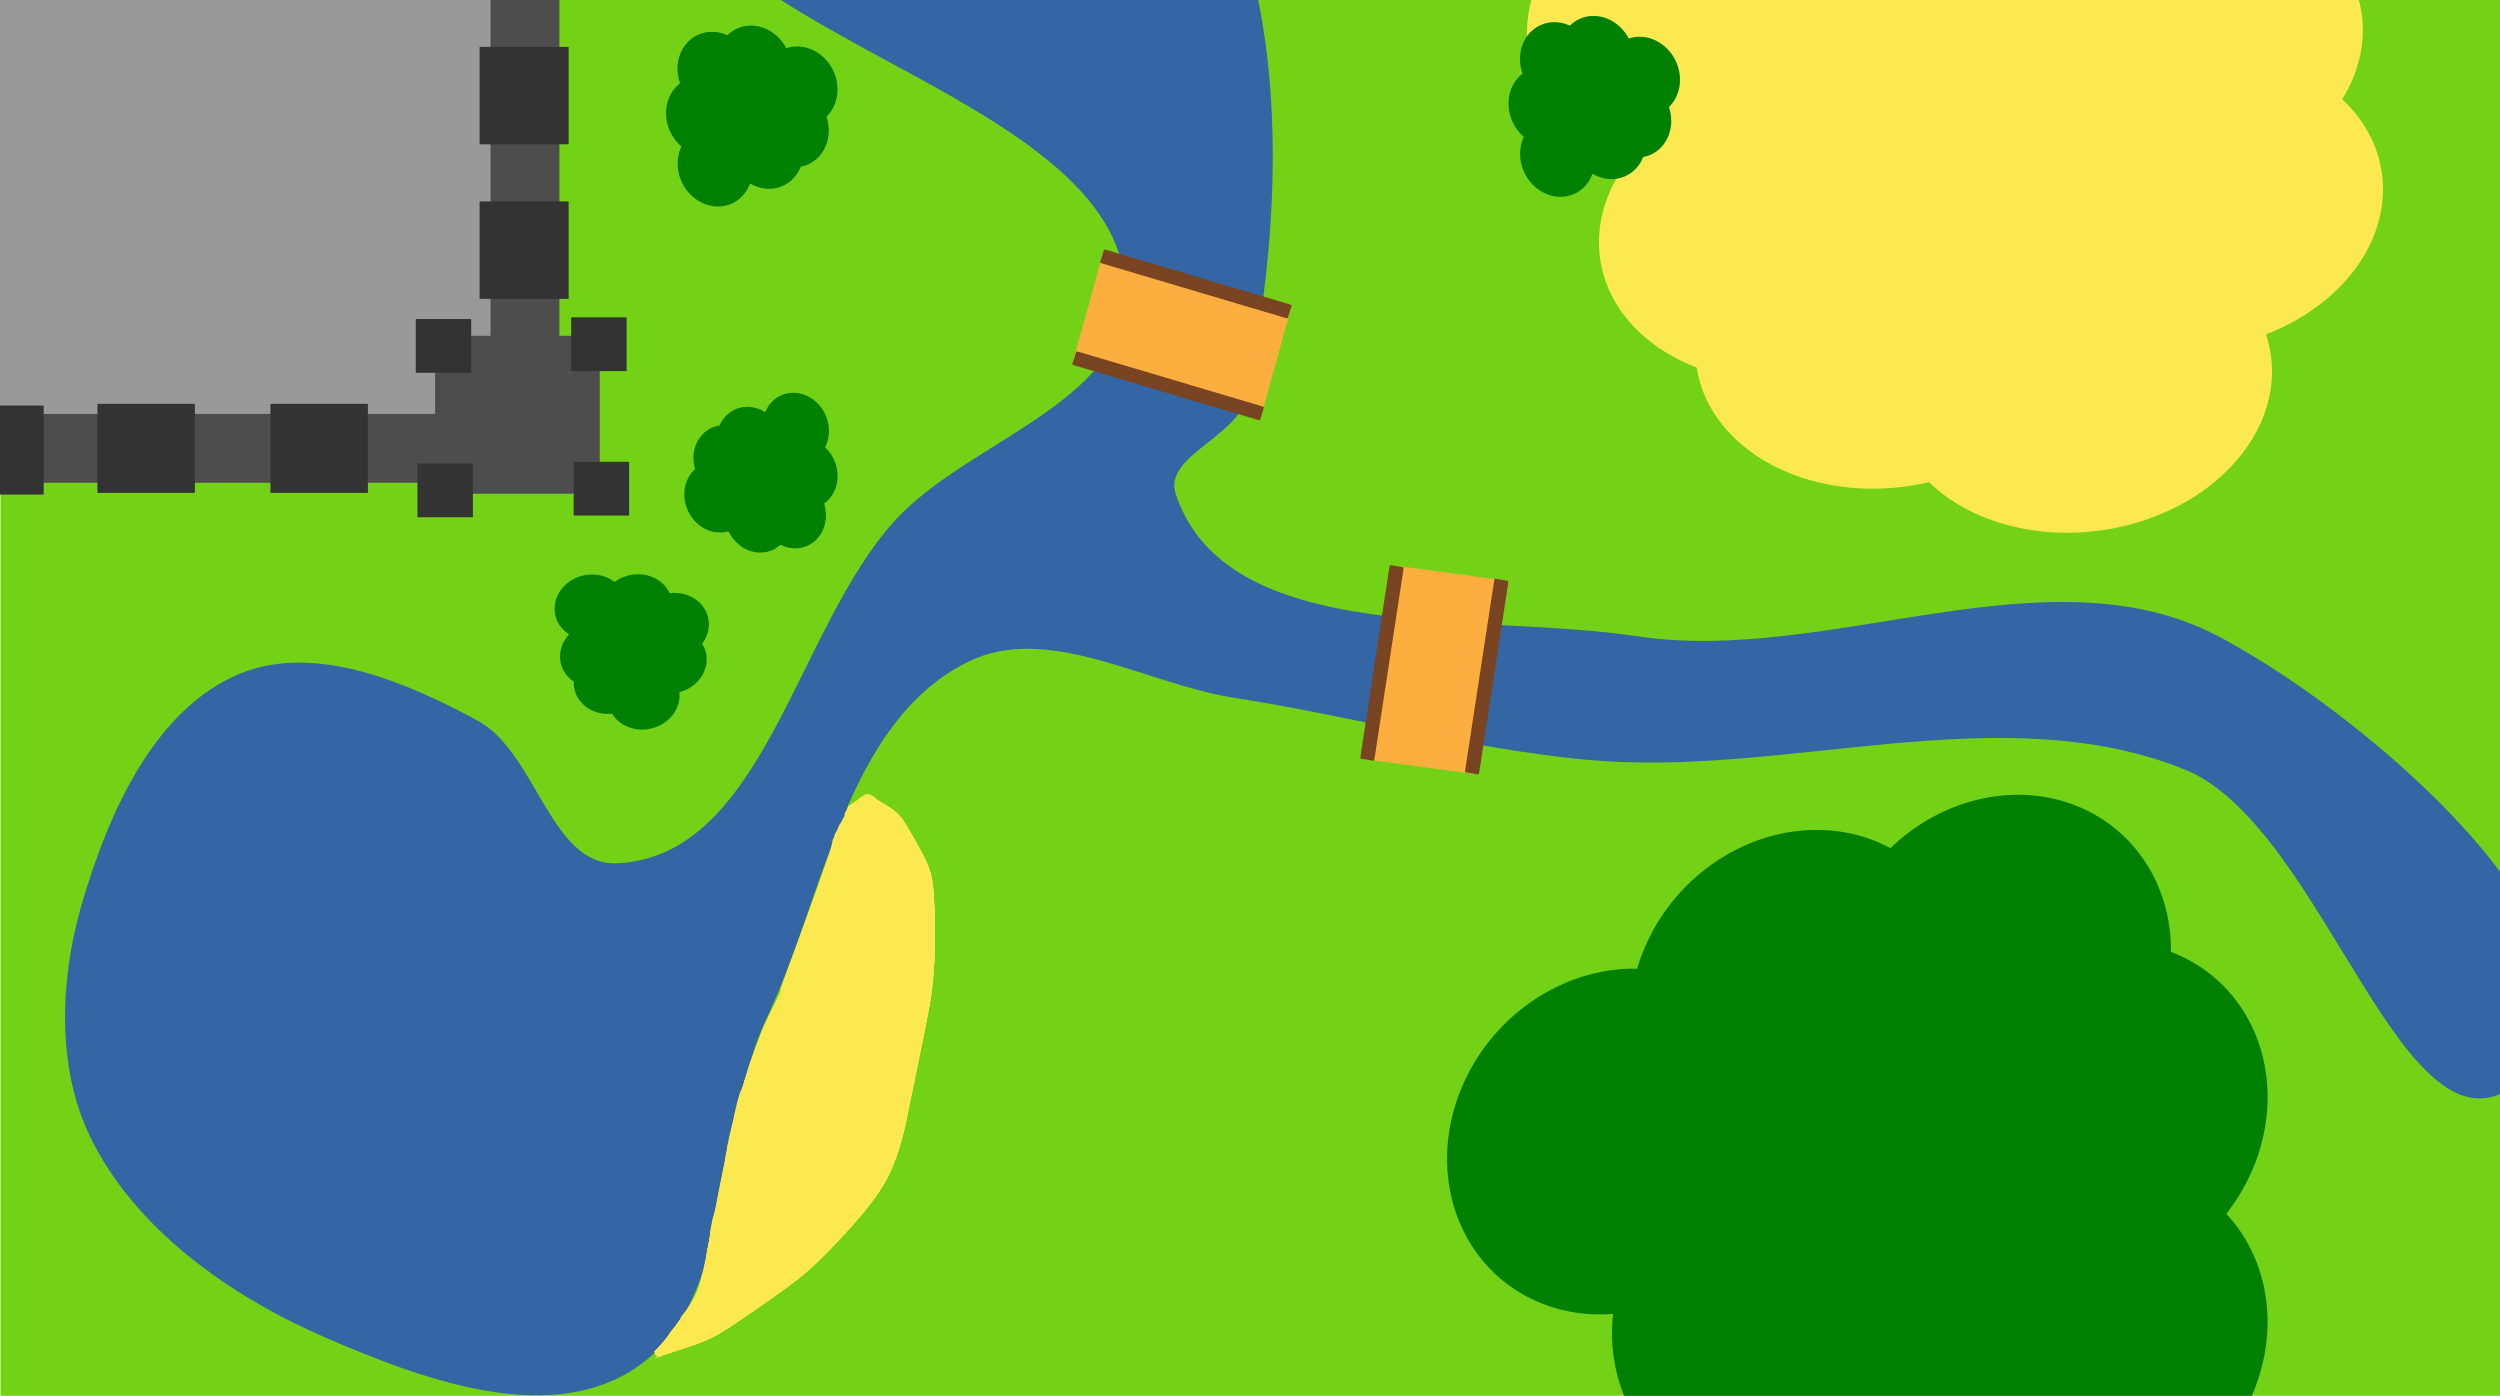 <?xml version="1.0" encoding="UTF-8" standalone="no"?>
<!-- Created with Inkscape (http://www.inkscape.org/) -->

<svg
   xmlns:dc="http://purl.org/dc/elements/1.1/"
   xmlns:cc="http://creativecommons.org/ns#"
   xmlns:rdf="http://www.w3.org/1999/02/22-rdf-syntax-ns#"
   xmlns:svg="http://www.w3.org/2000/svg"
   xmlns="http://www.w3.org/2000/svg"
   xmlns:xlink="http://www.w3.org/1999/xlink"
   xmlns:sodipodi="http://sodipodi.sourceforge.net/DTD/sodipodi-0.dtd"
   xmlns:inkscape="http://www.inkscape.org/namespaces/inkscape"
   sodipodi:docname="Map-2.svg"
   inkscape:version="0.91 r13725"
   version="1.1"
   id="svg16054"
   viewBox="0 0 2125.984 1187.008"
   height="33.5cm"
   width="60cm">
  <defs
     id="defs16056">
    <inkscape:path-effect
       effect="spiro"
       id="path-effect5341"
       is_visible="true" />
    <inkscape:path-effect
       effect="spiro"
       id="path-effect17606"
       is_visible="true" />
    <inkscape:path-effect
       is_visible="true"
       id="path-effect16830"
       effect="spiro" />
    <inkscape:path-effect
       is_visible="true"
       id="path-effect16826"
       effect="spiro" />
    <inkscape:path-effect
       is_visible="true"
       id="path-effect16822"
       effect="spiro" />
    <inkscape:path-effect
       is_visible="true"
       id="path-effect16818"
       effect="spiro" />
    <inkscape:path-effect
       is_visible="true"
       id="path-effect16814"
       effect="spiro" />
    <inkscape:path-effect
       is_visible="true"
       id="path-effect16810"
       effect="spiro" />
    <inkscape:path-effect
       is_visible="true"
       id="path-effect16806"
       effect="spiro" />
    <inkscape:path-effect
       is_visible="true"
       id="path-effect16802"
       effect="spiro" />
    <inkscape:path-effect
       is_visible="true"
       id="path-effect16798"
       effect="spiro" />
    <inkscape:path-effect
       effect="spiro"
       id="path-effect16794"
       is_visible="true" />
    <inkscape:path-effect
       effect="spiro"
       id="path-effect16790"
       is_visible="true" />
    <inkscape:path-effect
       effect="spiro"
       id="path-effect16786"
       is_visible="true" />
    <inkscape:path-effect
       effect="spiro"
       id="path-effect16782"
       is_visible="true" />
    <inkscape:path-effect
       effect="spiro"
       id="path-effect16778"
       is_visible="true" />
    <inkscape:path-effect
       effect="spiro"
       id="path-effect16774"
       is_visible="true" />
    <pattern
       id="pattern6063"
       height="17.852"
       width="24.817"
       y="0"
       x="0"
       patternUnits="userSpaceOnUse"
       patternTransform="matrix(1,0,0,-1,-4171.3,1094.507)">
      <g
         id="g6065">
        <g
           id="g6067"
           clip-path="url(#clipPath6059)">
          <g
             id="g6069"
             transform="translate(1.834,14.357)">
            <path
               id="path6071"
               style="fill:none;stroke:#ffffff;stroke-opacity:1;stroke-width:0.5;stroke-linecap:round;stroke-linejoin:round;stroke-miterlimit:10;stroke-dasharray:none"
               d="M 0,0 C 0,0 3,2.5 6.75,1.5" />
          </g>
          <g
             id="g6073"
             transform="translate(8.503,10.988)">
            <path
               id="path6075"
               style="fill:none;stroke:#ffffff;stroke-opacity:1;stroke-width:0.5;stroke-linecap:round;stroke-linejoin:round;stroke-miterlimit:10;stroke-dasharray:none"
               d="M 0,0 C 0,0 3.285,2.112 6.883,0.657" />
          </g>
          <g
             id="g6077"
             transform="translate(0.25,5.2)">
            <path
               id="path6079"
               style="fill:none;stroke:#ffffff;stroke-opacity:1;stroke-width:0.5;stroke-linecap:round;stroke-linejoin:round;stroke-miterlimit:10;stroke-dasharray:none"
               d="M 0,0 C 0,0 3.285,2.111 6.883,0.657" />
          </g>
          <g
             id="g6081"
             transform="translate(16.812,5.2)">
            <path
               id="path6083"
               style="fill:none;stroke:#ffffff;stroke-opacity:1;stroke-width:0.5;stroke-linecap:round;stroke-linejoin:round;stroke-miterlimit:10;stroke-dasharray:none"
               d="M 0,0 C 0,0 3.285,2.111 6.883,0.657" />
          </g>
          <g
             id="g6085"
             transform="translate(17.653,16.824)">
            <path
               id="path6087"
               style="fill:none;stroke:#ffffff;stroke-opacity:1;stroke-width:0.5;stroke-linecap:round;stroke-linejoin:round;stroke-miterlimit:10;stroke-dasharray:none"
               d="M 0,0 C 0,0 3.48,1.771 6.915,-0.035" />
          </g>
          <g
             id="g6089"
             transform="translate(8.503,0.25)">
            <path
               id="path6091"
               style="fill:none;stroke:#ffffff;stroke-opacity:1;stroke-width:0.5;stroke-linecap:round;stroke-linejoin:round;stroke-miterlimit:10;stroke-dasharray:none"
               d="M 0,0 C 0,0 3.285,2.112 6.883,0.657" />
          </g>
        </g>
      </g>
    </pattern>
    <clipPath
       id="clipPath6059"
       clipPathUnits="userSpaceOnUse">
      <path
         inkscape:connector-curvature="0"
         id="path6061"
         d="m 0,17.852 24.817,0 L 24.817,0 0,0 0,17.852 Z" />
    </clipPath>
    <pattern
       patternUnits="userSpaceOnUse"
       width="62.722"
       height="13.94"
       patternTransform="translate(311.765,-798.751)"
       id="pattern17603">
      <path
         style="fill:none;fill-rule:evenodd;stroke:#c6d8ec;stroke-width:5;stroke-linecap:round;stroke-linejoin:miter;stroke-miterlimit:4;stroke-dasharray:none;stroke-opacity:1"
         d="m 2.519,11.046 c 1.968,-3.141 4.918,-5.657 8.33,-7.104 3.413,-1.447 7.272,-1.818 10.898,-1.048 3.417,0.726 6.543,2.411 9.614,4.076 3.071,1.665 6.197,3.35 9.614,4.076 3.626,0.77 7.485,0.399 10.898,-1.048 3.413,-1.447 6.363,-3.963 8.33,-7.104"
         id="path16841"
         inkscape:path-effect="#path-effect17606"
         inkscape:original-d="m 2.5190187,11.046121 c 4.7295,-7.9737299 12.4985203,-20.3940399 19.2280503,-8.1520099 3.08913,6.29503 7.11407,10.7969399 19.22806,8.1520099 8.07439,-1.7629299 17.66593,-23.93629 19.22805,-8.1520099"
         inkscape:connector-curvature="0"
         sodipodi:nodetypes="ccsc" />
    </pattern>
    <linearGradient
       id="linearGradient10874">
      <stop
         offset="0"
         style="stop-color:#3c1a0f;stop-opacity:1"
         id="stop10876" />
      <stop
         offset="1"
         style="stop-color:#d7bbb3;stop-opacity:1"
         id="stop10878" />
    </linearGradient>
    <linearGradient
       id="linearGradient10852">
      <stop
         offset="0"
         style="stop-color:#391b0f;stop-opacity:1"
         id="stop10854" />
      <stop
         offset="0.11"
         style="stop-color:#5b2318;stop-opacity:1"
         id="stop10856" />
      <stop
         offset="0.275"
         style="stop-color:#5b2318;stop-opacity:1"
         id="stop10858" />
      <stop
         offset="1"
         style="stop-color:#905036;stop-opacity:1"
         id="stop10860" />
    </linearGradient>
    <linearGradient
       id="linearGradient10752">
      <stop
         offset="0"
         style="stop-color:#905036;stop-opacity:1"
         id="stop10754" />
      <stop
         offset="0.225"
         style="stop-color:#5b2318;stop-opacity:1"
         id="stop10760" />
      <stop
         offset="0.613"
         style="stop-color:#5b2318;stop-opacity:1"
         id="stop10762" />
      <stop
         offset="1"
         style="stop-color:#905036;stop-opacity:1"
         id="stop10756" />
    </linearGradient>
    <linearGradient
       gradientUnits="userSpaceOnUse"
       xlink:href="#linearGradient10752"
       id="linearGradient10758"
       y2="349.533"
       x2="498.753"
       y1="756.474"
       x1="498.753" />
    <linearGradient
       gradientTransform="matrix(0.937,-0.859,0.859,0.937,-400.209,462.786)"
       gradientUnits="userSpaceOnUse"
       xlink:href="#linearGradient10852"
       id="linearGradient10797"
       y2="353.797"
       x2="498.753"
       y1="750.285"
       x1="498.753" />
    <linearGradient
       gradientTransform="matrix(0.937,-0.859,0.859,0.937,-400.209,462.786)"
       gradientUnits="userSpaceOnUse"
       xlink:href="#linearGradient10874"
       id="linearGradient10872"
       y2="278.814"
       x2="509.897"
       y1="544.747"
       x1="509.971" />
    <pattern
       patternUnits="userSpaceOnUse"
       width="27.389"
       height="21.849"
       patternTransform="translate(908.493,821.85)"
       id="pattern11050">
      <path
         id="path11012"
         d="m 11.007,11.767 c 3.539,-1.007 3.37,-1.511 6.74,0.168 3.37,1.679 2.022,2.518 0.674,4.029 -1.348,1.511 -5.898,4.869 -7.583,3.022 -1.685,-1.847 -3.707,-1.511 -2.865,-3.358 0.843,-1.847 3.033,-3.861 3.033,-3.861 z"
         style="fill:#8b4c33;fill-opacity:1;stroke:none" />
      <path
         id="path11014"
         d="m 19.938,4.883 c -2.696,1.679 -4.381,2.183 -3.707,3.694 0.674,1.511 2.191,3.022 3.37,3.022 1.18,0 3.707,2.015 4.887,0.504 1.18,-1.511 3.202,-2.183 2.865,-4.197 -0.337,-2.015 0,-2.518 -2.696,-3.358 -2.696,-0.839 -4.718,0.336 -4.718,0.336 z"
         style="fill:#8b4c33;fill-opacity:1;stroke:none" />
      <path
         id="path11016"
         d="m 21.117,14.957 c -1.685,2.183 -3.37,2.183 -3.202,3.526 0.169,1.343 1.18,3.526 3.37,3.358 2.191,-0.168 4.718,-0.504 4.887,-2.518 0.169,-2.015 1.854,-4.197 0,-4.869 -1.854,-0.672 -5.055,0.504 -5.055,0.504 z"
         style="fill:#8b4c33;fill-opacity:1;stroke:none" />
      <path
         id="path11018"
         d="m 8.816,8.409 c 3.033,0.839 4.044,0.336 4.718,-0.168 0.674,-0.504 1.18,-1.175 2.359,-2.686 1.18,-1.511 0.674,-3.19 -0.169,-4.365 -0.843,-1.175 -0.843,-1.175 -2.696,-0.504 -1.854,0.672 -3.202,1.007 -3.202,3.022 0,2.015 -1.011,4.701 -1.011,4.701 z"
         style="fill:#8b4c33;fill-opacity:1;stroke:none" />
      <path
         id="path11020"
         d="m 7.805,3.204 c -0.337,2.35 0.843,3.694 -1.011,5.372 -1.854,1.679 -4.381,5.372 -5.055,2.518 -0.674,-2.854 -2.865,-4.197 -1.011,-6.884 1.854,-2.686 2.191,-4.869 4.213,-4.029 2.022,0.839 2.865,3.022 2.865,3.022 z"
         style="fill:#8b4c33;fill-opacity:1;stroke:none" />
      <path
         id="path11022"
         d="m 7.468,10.591 c 1.854,-0.504 2.528,-1.343 1.011,2.183 -1.517,3.526 -3.37,7.723 -4.381,7.219 -1.011,-0.504 -2.528,-3.861 -2.191,-5.205 0.337,-1.343 2.359,-1.175 3.202,-2.35 0.843,-1.175 2.359,-1.847 2.359,-1.847 z"
         style="fill:#8b4c33;fill-opacity:1;stroke:none" />
    </pattern>
    <linearGradient
       id="linearGradient5542">
      <stop
         style="stop-color:#ff8037;stop-opacity:1"
         offset="0"
         id="stop5544" />
      <stop
         style="stop-color:#ffa546;stop-opacity:1"
         offset="1"
         id="stop5546" />
    </linearGradient>
    <linearGradient
       id="linearGradient5552">
      <stop
         id="stop5554"
         offset="0"
         style="stop-color:#fa8a8d;stop-opacity:1" />
      <stop
         id="stop5556"
         offset="1"
         style="stop-color:#f9353a;stop-opacity:1" />
    </linearGradient>
    <linearGradient
       id="linearGradient5536">
      <stop
         style="stop-color:#a8ed81;stop-opacity:1"
         offset="0"
         id="stop5538" />
      <stop
         style="stop-color:#66c430;stop-opacity:1"
         offset="1"
         id="stop5540" />
    </linearGradient>
    <linearGradient
       id="linearGradient5518">
      <stop
         style="stop-color:#ffd05b;stop-opacity:1"
         offset="0"
         id="stop5520" />
      <stop
         style="stop-color:#fff0cb;stop-opacity:1"
         offset="1"
         id="stop5522" />
    </linearGradient>
    <linearGradient
       id="linearGradient5524">
      <stop
         style="stop-color:#bbd5f8;stop-opacity:1"
         offset="0"
         id="stop5526" />
      <stop
         style="stop-color:#5e99ea;stop-opacity:1"
         offset="1"
         id="stop5528" />
    </linearGradient>
    <linearGradient
       id="linearGradient5512">
      <stop
         style="stop-color:#dfa0ed;stop-opacity:1"
         offset="0"
         id="stop5514" />
      <stop
         style="stop-color:#c650df;stop-opacity:1"
         offset="1"
         id="stop5516" />
    </linearGradient>
    <radialGradient
       gradientTransform="matrix(0.85,-0.151,0.024,0.891,151.976,170.91)"
       r="19"
       fy="130"
       fx="1036"
       cy="130"
       cx="1036"
       gradientUnits="userSpaceOnUse"
       id="radialGradient5612"
       xlink:href="#linearGradient5614"
       inkscape:collect="always" />
    <linearGradient
       id="linearGradient5614">
      <stop
         style="stop-color:#8a8a8a;stop-opacity:1"
         offset="0"
         id="stop5616" />
      <stop
         style="stop-color:#ffffff;stop-opacity:1"
         offset="1"
         id="stop5618" />
    </linearGradient>
  </defs>
  <sodipodi:namedview
     units="cm"
     fit-margin-bottom="0"
     fit-margin-right="0"
     fit-margin-left="0"
     fit-margin-top="0"
     inkscape:window-maximized="1"
     inkscape:window-y="24"
     inkscape:window-x="1985"
     inkscape:window-height="1056"
     inkscape:window-width="1855"
     borderlayer="true"
     showgrid="false"
     inkscape:current-layer="layer8"
     inkscape:document-units="cm"
     inkscape:cy="661.36525"
     inkscape:cx="1039.3704"
     inkscape:zoom="0.5"
     inkscape:pageshadow="2"
     inkscape:pageopacity="0.0"
     borderopacity="1.0"
     bordercolor="#666666"
     pagecolor="#ffffff"
     id="base" />
  <g
     inkscape:groupmode="layer"
     id="layer2"
     inkscape:label="background"
     style="display:inline">
    <rect
       style="opacity:1;fill:#73d216;fill-opacity:1;stroke:#3465a4;stroke-width:0;stroke-miterlimit:4;stroke-dasharray:none;stroke-dashoffset:0;stroke-opacity:1"
       id="rect16686"
       width="1614.286"
       height="2128.572"
       x="-1189.129"
       y="0.404"
       transform="matrix(0,-1,1,0,0,0)" />
    <g
       id="g5306"
       transform="translate(273.186,662.856)">
      <path
         sodipodi:nodetypes="aaaaaaaaaaaaaaaaaaaaaa"
         inkscape:connector-curvature="0"
         id="path17612"
         d="m -196.508,303.876 c 38.335,79.105 120.034,136.167 200.727,171.035 79.549,34.374 184.34,73.549 258.403,28.556 91.785,-55.76 70.298,-203.406 116.176,-300.509 49.522,-104.818 67.154,-251.235 170.948,-302.869 68.24,-33.947 151.295,18.792 226.61,30.482 99.956,15.515 198.168,43 298.862,52.615 168.984,16.135 351.662,-55.04 509.19,8.21 120.565,48.409 187.287,349.611 285.847,264.963 115.399,-99.11 -121.769,-306.382 -256.137,-377.692 -145.751,-77.35 -331.863,24.211 -495.012,-0.465 -135.386,-20.477 -349.536,8.894 -392.518,-121.11 -10.513,-31.796 52.205,-48.307 59.425,-81.009 39.961,-180.982 42.339,-438.876 -109.521,-545.129 -102.569,-71.765 -330.467,-61.672 -371.246,56.682 -59.933,173.947 382.55,217.779 378.511,401.717 -1.997,90.958 -134.339,123.082 -195.713,190.242 C 403.603,-128.003 376.594,65.516 251.555,71.29 195.127,73.895 182.809,-23.018 133.155,-49.953 72.881,-82.649 -5.066,-116 -68.589,-90.176 -142.391,-60.173 -181.705,30.327 -203.887,106.844 c -18.3,63.125 -21.283,137.888 7.379,197.032 z"
         style="fill:#3465a4;fill-opacity:1;fill-rule:evenodd;stroke:none;stroke-width:1px;stroke-linecap:butt;stroke-linejoin:miter;stroke-opacity:1" />
    </g>
  </g>
  <g
     inkscape:groupmode="layer"
     id="layer7"
     inkscape:label="detail" />
  <g
     inkscape:groupmode="layer"
     id="layer3"
     inkscape:label="terrains"
     style="display:inline">
    <path
       d="m 459.592,140.039 a 153.196,138.371 40.309 0 0 -95.383,45.502 153.196,138.371 40.309 0 0 -29.758,95.484 153.196,138.371 40.309 0 0 -118.273,44.637 153.196,138.371 40.309 0 0 -30.018,91.633 153.196,138.371 40.309 0 0 -23.812,21.475 153.196,138.371 40.309 0 0 12.742,190.467 153.196,138.371 40.309 0 0 48.324,169.158 153.196,138.371 40.309 0 0 196.193,4.152 153.196,138.371 40.309 0 0 201.234,-10.467 153.196,138.371 40.309 0 0 21.43,-36.596 A 153.196,138.371 40.309 0 0 745.582,709.969 153.196,138.371 40.309 0 0 730.539,516.939 153.196,138.371 40.309 0 0 688.457,334.24 153.196,138.371 40.309 0 0 628.02,301.523 153.196,138.371 40.309 0 0 570.545,179.129 153.196,138.371 40.309 0 0 459.592,140.039 Z"
       id="path16717"
       style="opacity:1;fill:#008000;fill-opacity:1;stroke:#3465a4;stroke-width:0;stroke-miterlimit:4;stroke-dasharray:none;stroke-dashoffset:0;stroke-opacity:1"
       inkscape:original="M 459.5918 140.03906 A 153.196 138.37059 40.309028 0 0 364.20898 185.54102 A 153.196 138.37059 40.309028 0 0 334.45117 281.02539 A 153.196 138.37059 40.309028 0 0 216.17773 325.66211 A 153.196 138.37059 40.309028 0 0 186.16016 417.29492 A 153.196 138.37059 40.309028 0 0 162.34766 438.76953 A 153.196 138.37059 40.309028 0 0 175.08984 629.23633 A 153.196 138.37059 40.309028 0 0 223.41406 798.39453 A 153.196 138.37059 40.309028 0 0 419.60742 802.54688 A 153.196 138.37059 40.309028 0 0 620.8418 792.08008 A 153.196 138.37059 40.309028 0 0 642.27148 755.48438 A 153.196 138.37059 40.309028 0 0 745.58203 709.96875 A 153.196 138.37059 40.309028 0 0 730.53906 516.93945 A 153.196 138.37059 40.309028 0 0 688.45703 334.24023 A 153.196 138.37059 40.309028 0 0 628.01953 301.52344 A 153.196 138.37059 40.309028 0 0 570.54492 179.12891 A 153.196 138.37059 40.309028 0 0 459.5918 140.03906 z "
       inkscape:radius="0"
       sodipodi:type="inkscape:offset"
       transform="matrix(0,-1,1,0,1090.698,1451.787)" />
    <g
       id="g16729"
       transform="matrix(2.062,0.871,-1.029,1.744,827.964,165.597)">
      <path
         style="opacity:1;fill:#fce94f;fill-opacity:1;stroke:#3465a4;stroke-width:0;stroke-miterlimit:4;stroke-dasharray:none;stroke-dashoffset:0;stroke-opacity:1"
         d="m 163.374,-232.877 a 64.681,71.611 41.048 0 0 1.754,96.481 64.681,71.611 41.048 0 0 44.45,14.484 64.681,71.611 41.048 0 0 20.151,55.551 64.681,71.611 41.048 0 0 42.649,14.583 64.681,71.611 41.048 0 0 9.893,11.259 64.681,71.611 41.048 0 0 89.102,-4.808 64.681,71.611 41.048 0 0 79.357,-21.568 64.681,71.611 41.048 0 0 3.123,-91.677 64.681,71.611 41.048 0 0 -3.68,-94.121 64.681,71.611 41.048 0 0 -16.976,-10.237 64.681,71.611 41.048 0 0 -20.652,-48.562 64.681,71.611 41.048 0 0 -90.314,5.868 64.681,71.611 41.048 0 0 -85.648,18.569 64.681,71.611 41.048 0 0 -15.656,28.051 64.681,71.611 41.048 0 0 -57.555,26.128 z"
         id="path16731"
         inkscape:connector-curvature="0" />
    </g>
    <rect
       style="fill:#999999;fill-opacity:1"
       id="rect4283"
       width="485.714"
       height="452.857"
       x="-11.429"
       y="-77.278" />
    <path
       style="fill:#fce94f;fill-opacity:1"
       id="path4841"
       d="m 725.371,695.984 c 0.881,4.206 1.921,8.352 3.378,12.395 1.175,2.983 1.72,6.116 1.991,9.293 0.181,2.852 0.158,5.712 0.153,8.569 0.212,2.673 -0.284,5.252 -0.785,7.856 -0.331,2.497 -0.584,4.97 -1.172,7.424 -0.56,2.677 -1.323,5.311 -2.183,7.906 -1.061,2.84 -2.201,5.651 -3.193,8.517 -0.736,2.772 -1.241,5.58 -2.314,8.25 -1.26,2.521 -2.363,5.113 -3.504,7.69 -1.411,2.44 -2.866,4.848 -4.172,7.351 -1.377,2.814 -3.015,5.478 -4.394,8.29 -1.43,2.556 -3.136,4.939 -4.649,7.447 -1.573,2.693 -2.987,5.475 -4.396,8.256 -1.321,2.487 -2.844,4.841 -4.04,7.394 -1.19,2.208 -2.566,4.31 -3.809,6.489 -1.249,2.507 -2.426,5.048 -3.644,7.57 -1.111,2.851 -2.427,5.607 -4.022,8.218 -1.287,2.335 -2.472,4.715 -3.823,7.015 -1.383,2.49 -2.685,5.039 -3.922,7.607 -1.159,2.614 -2.74,5.001 -4.08,7.524 -1.388,2.789 -3.135,5.376 -4.523,8.164 -1.007,2.442 -1.961,4.887 -2.716,7.418 -0.818,2.791 -1.704,5.55 -2.787,8.25 -1.071,2.704 -1.924,5.493 -3.05,8.173 -1.275,2.296 -2.037,4.798 -3.014,7.219 -1.005,2.442 -1.833,4.928 -2.547,7.468 -0.824,2.85 -1.696,5.686 -2.595,8.514 -0.823,2.989 -2.069,5.797 -3.297,8.632 -0.935,2.778 -1.819,5.582 -2.568,8.419 -0.847,3.267 -1.561,6.563 -2.362,9.843 -0.554,3.081 -1.223,6.135 -1.945,9.182 -0.791,3.155 -1.526,6.319 -2.326,9.472 -0.509,2.889 -1.231,5.734 -1.801,8.611 -0.309,2.881 -0.943,5.703 -1.458,8.55 -0.405,3.403 -0.651,6.765 -1.406,10.117 -0.974,3.669 -1.425,7.441 -2.243,11.142 -0.563,2.745 -0.992,5.492 -1.728,8.198 -0.724,2.516 -0.756,5.142 -1.05,7.724 -0.266,2.675 -1.208,5.175 -1.947,7.734 -0.778,2.709 -1.689,5.378 -2.527,8.069 -0.688,2.798 -1.105,5.649 -1.702,8.469 -0.632,2.75 -0.658,5.577 -0.952,8.369 -0.548,2.51 -0.908,5.056 -1.519,7.552 -0.74,2.684 -1.022,5.449 -1.185,8.218 0.079,2.93 -0.458,5.793 -0.911,8.671 -0.224,2.574 -1.08,5.017 -1.554,7.544 -0.658,2.761 -1.216,5.549 -1.957,8.29 -0.759,3.134 -1.834,6.183 -2.996,9.188 -1.009,2.624 -2.643,4.919 -4.092,7.306 -1.45,2.392 -3.629,4.176 -5.785,5.902 -1.51,1.481 -2.867,3.142 -4.144,4.829 -0.913,1.972 -1.908,3.869 -3.071,5.705 -1.638,2.218 -3.546,4.229 -5.342,6.322 -2.127,2.291 -3.297,5.082 -4.405,7.948 -0.08,1.002 -1.541,3.076 -0.85,4.106 0.16,0.238 0.564,0.111 0.851,0.126 2.265,-0.797 4.682,-1.325 6.812,-2.459 7.178,-3.219 1.959,-0.924 -15.994,9.247 -0.336,0.19 0.659,-0.402 0.988,-0.605 1.051,-0.648 1.868,-1.37 2.751,-2.233 1.786,-1.927 3.053,-4.277 4.387,-6.528 1.403,-2.601 3.054,-5.053 4.717,-7.491 1.715,-2.445 3.453,-4.855 5.366,-7.149 1.893,-1.504 3.439,-3.312 5.091,-5.064 1.483,-1.665 2.52,-3.631 3.669,-5.521 1.041,-1.794 2.336,-3.449 3.793,-4.924 1.64,-1.922 2.696,-4.274 3.82,-6.519 0.12,1.454 1.943,-5.082 1.365,-3.502 -0.454,1.24 0.297,0.106 -0.733,1.371 32.639,-18.799 15.661,-9.721 9.393,-3.4 -2.945,2.748 -5.279,6.005 -7.572,9.288 -2.085,2.693 -3.972,5.498 -5.495,8.543 -1.44,2.596 -1.919,5.521 -2.65,8.356 -0.444,3.172 -1.557,5.814 -3.559,8.294 -7.505,4.435 -13.17,10.384 -21.3,11.925 -2.124,0.403 -2.158,0.184 -4.256,0.785 -1.234,0.353 -2.416,0.87 -3.626,1.299 -0.973,0.627 -2.123,0.879 -3.137,1.416 -0.444,0.235 -1.696,1.074 -1.259,0.827 27.781,-15.726 20.321,-13.431 15.027,-7.83 -2.217,2.027 -4.268,4.241 -6.55,6.2 -0.701,0.741 -0.874,-0.822 -0.752,-1.204 0.079,-0.247 0.859,-1.006 0.952,-1.103 -5.695,3.262 -11.39,6.525 -17.085,9.787 51.036,-29.256 3.5,-1.99 2.625,-1.493 -0.429,0.244 0.829,-0.535 1.246,-0.801 1.328,-0.847 2.625,-1.724 3.916,-2.627 2.249,-1.778 4.735,-3.179 7.166,-4.683 2.52,-1.321 4.676,-3.145 6.694,-5.124 2.031,-1.893 4.035,-3.814 6.071,-5.702 2.4,-2.236 4.749,-4.54 6.998,-6.93 1.603,-1.746 3.304,-3.401 4.886,-5.165 1.573,-1.94 3.05,-3.959 4.368,-6.083 1.386,-2.102 2.999,-4.058 4.766,-5.849 1.444,-1.802 2.406,-3.95 3.577,-5.947 1.005,-2.055 1.798,-4.211 2.826,-6.253 1.158,-2.129 2.201,-4.315 3.234,-6.507 1.164,-2.719 2.689,-5.266 4.094,-7.865 1.482,-2.67 2.577,-5.527 3.616,-8.391 1.178,-3.168 2.522,-6.269 3.751,-9.418 0.976,-3.453 2.623,-6.617 4.039,-9.893 3.506,-7.984 -9.736,0.252 19.959,-9.441 0.733,-0.239 -1.231,5.363 -1.294,5.553 -1.258,3.93 -2.401,7.895 -3.68,11.818 -1.224,3.511 -2.752,6.905 -4.348,10.259 -1.69,3.421 -3.44,6.811 -5.162,10.216 -1.558,3.087 -3.319,6.074 -5.312,8.899 -2.008,2.679 -3.764,5.524 -5.407,8.437 -0.935,2.386 -2.58,4.421 -3.679,6.705 -23.423,10.446 -20.838,11.54 -15.408,-0.226 1.456,-2.727 2.302,-5.707 3.421,-8.575 1.145,-2.415 2.185,-4.874 3.119,-7.378 1.249,-2.552 2.586,-5.082 4.15,-7.458 1.923,-2.408 3.548,-5.023 5.193,-7.624 1.226,-2.199 2.706,-4.218 4.213,-6.226 1.84,-2.159 3.296,-4.592 4.894,-6.924 1.368,-2.32 2.488,-4.739 4.037,-6.949 1.511,-2.186 2.888,-4.46 4.556,-6.532 1.256,-1.711 2.893,-3.079 4.076,-4.842 1.365,-1.804 2.627,-3.674 3.874,-5.563 2.031,-2.462 3.841,-5.079 5.504,-7.8 1.852,-2.833 3.624,-5.715 5.195,-8.713 1.456,-3.006 2.887,-6.019 4.527,-8.931 1.979,-3.205 3.797,-6.498 5.571,-9.818 1.921,-3.032 3.456,-6.271 5.06,-9.473 1.263,-2.133 2.124,-4.463 3.058,-6.75 0.834,-2.537 1.557,-5.109 2.404,-7.642 1.074,-2.418 2.009,-4.877 2.914,-7.363 0.703,-2.868 1.72,-5.601 2.802,-8.343 0.874,-2.902 2.026,-5.704 3.064,-8.547 1.044,-2.294 1.774,-4.709 2.716,-7.04 0.993,-2.387 1.807,-4.82 2.507,-7.306 0.827,-2.848 1.699,-5.681 2.597,-8.507 0.944,-2.816 1.852,-5.644 2.807,-8.457 0.869,-2.263 2.147,-4.328 3.242,-6.486 1.246,-2.392 2.2,-4.912 3.425,-7.313 1.376,-2.095 2.425,-4.379 3.532,-6.622 1.371,-2.789 2.976,-5.455 4.378,-8.228 1.461,-2.881 2.939,-5.741 4.276,-8.684 1.052,-2.865 2.273,-5.664 3.357,-8.516 0.952,-3.098 2.412,-5.952 3.848,-8.838 1.352,-2.676 2.476,-5.461 3.462,-8.29 0.894,-2.485 1.966,-4.903 2.868,-7.386 0.645,-2.406 1.599,-4.7 2.124,-7.137 0.508,-2.439 1.415,-4.769 2.2,-7.126 1.026,-2.651 1.821,-5.339 2.247,-8.149 0.301,-2.921 0.871,-5.813 1.47,-8.686 0.803,-2.755 1.287,-5.567 1.546,-8.42 0.204,-2.828 0.203,-5.665 0.209,-8.498 -2e-4,-2.856 -0.007,-5.713 -0.011,-8.569 -0.003,-2.857 -0.004,-5.715 -0.004,-8.572 0.161,-2.729 -0.227,-5.386 -1.017,-7.992 -1.155,-3.392 -2.631,-6.657 -3.639,-10.098 -1.01,-2.859 -1.911,-5.764 -2.741,-8.682 -0.599,-2.978 -1.476,-5.895 -2.428,-8.777 -0.923,-2.795 -1.681,-5.664 -2.906,-8.346 -1.35,-2.806 -2.449,-5.716 -3.58,-8.614 -1.139,-2.643 -1.546,-5.494 -2.382,-8.229 -0.646,-2.237 -1.63,-4.367 -2.498,-6.527 -0.952,-2.342 -1.834,-4.688 -2.633,-7.09 -0.849,-2.728 -1.561,-5.501 -2.268,-8.27 -0.501,-2.415 -1.228,-4.769 -1.736,-7.183 0,0 18.678,-9.987 18.678,-9.987 l 0,0 c 0.455,2.397 1.201,4.71 1.689,7.097 0.659,2.716 1.422,5.409 2.199,8.091 0.844,2.343 1.606,4.704 2.587,6.996 0.896,2.214 1.949,4.387 2.593,6.687 0.817,2.692 1.198,5.483 2.256,8.103 1.142,2.847 2.164,5.744 3.513,8.506 1.304,2.739 2.115,5.675 3.042,8.556 0.959,2.915 1.887,5.854 2.468,8.872 0.787,2.929 1.741,5.818 2.724,8.685 0.911,3.431 2.375,6.661 3.568,9.999 1.034,2.753 1.551,5.634 1.387,8.585 1.9e-4,2.857 3.9e-4,5.714 0.003,8.57 0.003,2.858 0.009,5.716 0.013,8.574 1.3e-4,2.882 0.01,5.766 -0.137,8.645 -0.196,2.949 -0.534,5.893 -1.401,8.732 -0.787,2.744 -1.169,5.654 -1.567,8.471 -0.321,2.904 -0.855,5.779 -2.081,8.456 -0.643,2.341 -1.536,4.596 -2.295,6.9 -0.382,2.581 -1.266,4.936 -2.013,7.408 -0.744,2.536 -1.781,4.989 -2.894,7.382 -0.857,2.931 -2.004,5.801 -3.357,8.535 -1.267,2.92 -3.09,5.549 -3.931,8.651 -0.958,2.943 -2.384,5.698 -3.302,8.656 -1.243,3.003 -2.675,5.905 -4.26,8.74 -1.226,2.844 -2.87,5.508 -4.349,8.21 -1.019,2.333 -2.163,4.625 -3.383,6.854 -1.661,2.113 -2.235,4.755 -3.551,7.072 -0.949,2.23 -2.182,4.276 -3.299,6.397 -1.279,2.649 -1.852,5.614 -2.877,8.369 -1.045,2.75 -1.771,5.618 -2.612,8.434 -0.839,2.469 -1.318,5.055 -2.389,7.448 -0.942,2.327 -1.616,4.739 -2.824,6.958 -0.919,2.905 -2.296,5.639 -3.039,8.602 -0.971,2.768 -2.385,5.347 -2.799,8.292 -0.833,2.499 -1.571,5.065 -2.942,7.336 -0.823,2.544 -1.682,5.079 -2.336,7.67 -0.764,2.444 -1.882,4.791 -2.967,7.102 -1.917,3.04 -2.998,6.559 -5.143,9.481 -1.83,3.282 -3.422,6.698 -5.523,9.825 -1.621,2.892 -3.164,5.807 -4.595,8.789 -1.316,3.163 -3.206,6.066 -5.082,8.925 -1.679,2.728 -3.277,5.503 -5.331,7.978 -1.538,1.677 -2.481,3.762 -3.86,5.535 -1.438,1.66 0.118,-0.258 -1.164,1.761 -0.756,1.191 -2.033,2.02 -2.936,3.088 -1.538,2.15 -3.323,4.11 -4.633,6.432 -1.458,2.265 -3.123,4.344 -4.047,6.927 -1.507,2.407 -3.085,4.797 -4.814,7.051 -1.521,1.976 -3.156,3.87 -4.306,6.093 -1.716,2.585 -3.188,5.329 -5.188,7.709 -1.674,2.222 -2.809,4.682 -4.331,6.993 -1.047,2.484 -1.82,5.08 -3.06,7.486 -1.512,2.734 -1.958,5.904 -3.467,8.651 -6.7,12.645 0.097,6.941 -23.487,17.242 1.677,-1.046 3.179,-4.662 4.018,-6.399 1.707,-2.936 3.297,-5.937 5.328,-8.674 2.085,-2.678 3.823,-5.574 5.457,-8.543 1.642,-3.456 3.516,-6.799 5.237,-10.216 1.548,-3.307 3.052,-6.609 4.411,-10 1.298,-3.928 2.596,-7.858 3.712,-11.842 0.068,-0.204 1.518,-4.578 1.554,-4.598 6.287,-3.485 12.813,-6.522 19.219,-9.783 -0.81,-0.225 -0.419,-0.292 -1.072,0.518 -1.601,3.195 -3.204,6.368 -4.19,9.804 -1.199,3.141 -2.439,6.264 -3.685,9.382 -1.171,2.886 -2.054,5.893 -3.5,8.668 -1.438,2.504 -2.762,5.074 -4.137,7.609 -0.825,2.301 -2.035,4.466 -3.158,6.628 -0.995,2.078 -2.065,4.119 -2.831,6.296 -0.999,2.222 -2.568,4.097 -3.345,6.433 -1.554,1.924 -3.48,3.527 -4.955,5.535 -1.351,2.168 -2.686,4.322 -4.204,6.364 -1.541,1.878 -3.267,3.517 -4.865,5.34 -2.421,2.244 -4.563,4.787 -7,7.02 -2.052,1.865 -4.034,3.777 -6.011,5.705 -2.216,1.809 -3.967,4.182 -6.555,5.54 -2.5,1.347 -5.022,2.791 -7.227,4.574 -1.344,0.833 -2.55,1.816 -3.878,2.671 -11.661,7.506 -39.378,22.438 -3.821,2.339 -6.445,3.7 -12.834,7.5 -19.335,11.101 -1.048,0.581 -2.329,-0.19 -2.934,-1.012 -0.866,-1.179 -0.727,-1.039 -0.331,-1.983 1.273,-1.084 0.559,-0.509 2.162,-1.699 1.595,-1.348 2.652,-3.255 4.563,-4.247 6.405,-7.816 16.285,-11.923 25.553,-15.603 2.581,-0.827 5.333,-1.173 7.872,-2.093 0.572,-0.207 1.102,-0.516 1.654,-0.773 -5.533,3.289 -11.066,6.579 -16.599,9.868 2.507,-1.749 3.688,-4.209 4.04,-7.208 0.754,-2.947 1.22,-5.985 2.479,-8.775 1.562,-3.104 3.095,-6.206 5.403,-8.855 2.381,-3.298 4.507,-6.809 7.502,-9.616 1.003,-1.042 1.883,-2.203 2.936,-3.195 6.12,-5.766 22.298,-9.625 23.926,-14.501 4.075,0.43 3.232,3.747 1.858,6.448 -1.232,2.292 -2.264,4.682 -3.543,6.948 -1.229,1.595 -2.812,2.872 -3.975,4.534 -1.07,2.045 -2.27,3.981 -3.522,5.913 -2.513,3.191 0.984,-1.138 -1.648,1.772 -1.105,1.222 -1.753,2.768 -3.424,3.394 -2.176,2.013 -3.768,4.482 -5.501,6.865 -1.695,2.367 -3.338,4.749 -4.801,7.268 -1.22,2.446 -2.772,4.703 -4.16,7.047 -6.338,7.035 -15.109,11.287 -23.953,14.883 -2.544,0.835 -5.244,2.064 -7.908,1.086 -2.912,-1.977 -2.372,-3.996 -1.456,-7.053 1.038,-3.009 2.051,-6.099 4.139,-8.569 1.595,-2.18 3.466,-4.211 5.341,-6.14 1.24,-1.744 2.521,-3.502 3.108,-5.582 0.956,-2.081 2.691,-3.527 3.915,-5.443 1.911,-1.908 4.325,-3.24 6.049,-5.359 1.467,-2.318 3.003,-4.62 4.248,-7.052 1.4,-2.797 2.265,-5.886 3.102,-8.89 0.738,-2.682 1.264,-5.395 2.026,-8.072 0.35,-2.572 1.199,-4.99 1.592,-7.535 0.398,-2.829 1.136,-5.608 1,-8.484 0.118,-2.881 0.306,-5.773 0.995,-8.584 0.626,-2.456 1,-4.929 1.575,-7.398 0.675,-2.749 0.26,-5.677 0.949,-8.446 0.563,-2.878 1.2,-5.721 1.628,-8.624 0.725,-2.7 1.681,-5.33 2.525,-7.992 0.575,-2.573 1.748,-4.929 2.057,-7.563 0.529,-2.602 0.269,-5.309 0.932,-7.902 0.677,-2.723 1.477,-5.372 1.819,-8.175 0.887,-3.711 1.407,-7.48 2.325,-11.187 0.038,-0.16 0.883,-3.641 0.924,-3.948 0.262,-1.972 -0.024,-4.033 0.425,-5.995 0.445,-2.873 1.25,-5.669 1.445,-8.577 0.489,-2.937 1.361,-5.778 1.76,-8.73 0.742,-3.183 1.648,-6.317 2.342,-9.512 0.841,-2.995 1.408,-6.069 1.943,-9.131 0.754,-3.317 1.652,-6.591 2.357,-9.92 0.808,-2.891 1.526,-5.767 2.428,-8.635 1.091,-2.864 2.671,-5.507 3.338,-8.531 1.046,-2.752 1.772,-5.622 2.612,-8.44 0.855,-2.524 1.35,-5.164 2.44,-7.612 0.978,-2.437 1.68,-4.98 3.01,-7.263 1.149,-2.672 2.184,-5.376 3.107,-8.14 1.042,-2.676 2.17,-5.309 2.81,-8.122 0.445,-1.234 0.669,-2.503 1.114,-3.735 1.663,-4.596 -0.709,2.216 1.078,-2.4 0.19,-0.49 0.309,-1.004 0.463,-1.505 1.189,-2.905 2.923,-5.499 4.471,-8.217 1.187,-2.607 2.728,-4.979 4.134,-7.451 1.09,-2.705 2.661,-5.168 3.771,-7.865 1.466,-2.238 2.748,-4.558 3.844,-7 1.551,-2.577 3.275,-5.084 4.138,-8.01 1.129,-2.555 2.406,-5.043 3.574,-7.578 0.953,-2.327 2.446,-4.429 3.855,-6.5 1.239,-2.54 2.338,-5.135 4.058,-7.413 1.316,-2.85 2.81,-5.622 4.329,-8.365 1.345,-2.588 2.971,-5.022 4.706,-7.364 1.428,-2.8 2.898,-5.555 4.349,-8.339 1.355,-2.446 2.415,-5.083 4.225,-7.248 1.245,-2.502 2.078,-5.189 3.508,-7.597 1.148,-2.616 2.029,-5.242 2.424,-8.096 0.861,-2.908 2.012,-5.732 3.18,-8.527 0.827,-2.545 1.714,-5.088 2.223,-7.715 0.545,-2.442 1.186,-4.798 1.226,-7.328 0.411,-2.522 1.245,-4.952 0.978,-7.541 0.009,-2.809 0.035,-5.62 -0.08,-8.427 -0.181,-3.011 -0.583,-5.996 -1.647,-8.84 -1.406,-4.091 -2.464,-8.264 -3.544,-12.45 0,0 18.629,-10.155 18.629,-10.155 z"
       inkscape:connector-curvature="0" />
    <path
       style="fill:#fce94f;fill-opacity:1"
       id="path4843"
       d="m 573.54,1142.57 c 5.204,-2.116 9.906,-5.094 15.11,-7.209 3.67,-1.323 7.613,-1.618 11.338,-2.765 2.177,-0.872 4.577,-0.939 6.838,-1.454 0.962,-0.219 1.882,-0.581 2.841,-0.809 8.247,-3.134 23.258,-11.813 -10.536,6.378 2.35,-1.238 4.359,-2.907 6.429,-4.501 2.115,-1.688 4.381,-3.199 6.457,-4.93 1.981,-1.81 4.316,-3.156 6.632,-4.542 2.178,-1.203 4.133,-2.713 6.088,-4.207 1.966,-1.727 4.1,-3.249 6.097,-4.952 1.902,-1.692 4.007,-3.126 6.189,-4.478 7.528,-5.813 16.398,-9.384 24.769,-14.225 5.929,-3.429 -12.067,6.527 -18.1,9.79 2.682,-1.409 5.133,-3.131 7.602,-4.839 4.074,-2.857 8.1,-5.777 12.029,-8.809 3.023,-2.519 6.055,-5.04 8.972,-7.669 2.27,-2.407 4.39,-4.922 6.816,-7.199 3.125,-2.61 6.029,-5.405 8.792,-8.35 2.898,-2.999 5.737,-6.034 8.435,-9.194 2.429,-3.069 4.956,-6.057 7.714,-8.87 3.247,-3.333 6.519,-6.636 9.459,-10.215 2.323,-3.024 4.338,-6.223 6.739,-9.197 2.614,-3.346 5.578,-6.428 7.877,-9.979 1.92,-3.527 3.908,-7.01 5.939,-10.482 1.97,-3.42 3.477,-7.066 4.735,-10.766 1.083,-3.23 2.183,-6.449 3.529,-9.592 1.27,-3.03 2.416,-6.101 3.611,-9.156 0.983,-3.173 1.85,-6.395 2.548,-9.636 0.783,-2.898 1.549,-5.782 1.949,-8.751 0.215,-2.894 0.959,-5.715 1.385,-8.583 0.284,-3.556 0.586,-7.093 1.113,-10.627 0.688,-3.121 1.557,-6.19 2.014,-9.353 0.673,-3.186 1.221,-6.395 1.977,-9.565 0.797,-3.247 1.786,-6.438 2.563,-9.691 0.947,-3.812 2.117,-7.555 2.81,-11.42 0.855,-3.555 1.532,-7.126 1.879,-10.757 0.21,-3.736 0.807,-7.447 1.718,-11.086 0.727,-3.029 1.856,-5.942 2.504,-8.989 0.795,-2.842 1.348,-5.724 1.932,-8.608 0.787,-2.763 1.26,-5.575 1.514,-8.421 0.044,-2.918 0.295,-5.786 0.813,-8.662 0.541,-2.787 0.728,-5.615 0.836,-8.441 0.123,-3.795 0.823,-7.543 1.178,-11.324 0.319,-3.625 0.393,-7.261 0.422,-10.896 0.008,-3.859 0.058,-7.717 0.045,-11.576 -0.02,-3.949 -0.015,-7.898 -0.021,-11.847 -0.013,-3.325 -0.027,-6.65 -0.035,-9.975 -0.306,-2.932 -0.925,-5.817 -1.193,-8.756 -0.324,-3.551 -0.12,-7.123 -0.444,-10.671 -0.468,-3.309 -0.927,-6.605 -1.931,-9.813 -0.921,-3.088 -2.136,-6.07 -3.435,-9.03 -1.407,-2.871 -2.974,-5.655 -4.019,-8.666 -1.321,-2.296 -3.039,-4.401 -4.794,-6.424 -2.138,-2.499 -3.238,-5.582 -4.563,-8.5 -1.615,-2.898 -2.588,-6.064 -4.17,-8.971 -1.24,-2.889 -3.293,-5.21 -5.505,-7.478 -2.042,-2.804 -5.239,-4.199 -8.231,-5.87 -2.415,-1.563 -4.964,-3.007 -7.755,-3.876 -2.545,-1.056 -4.996,-2.284 -7.052,-4.065 -1.08,-0.96 -1.903,-2.12 -2.862,-3.181 0,0 19.332,-10.918 19.332,-10.918 l 0,0 c 0.864,0.987 1.648,2.046 2.686,2.882 1.977,1.487 4.244,2.571 6.589,3.455 2.81,1.109 5.426,2.593 7.957,4.185 3.183,1.743 6.322,3.583 8.548,6.426 2.342,2.405 4.53,4.901 5.864,7.953 1.573,2.967 2.569,6.167 4.197,9.113 1.238,2.735 2.334,5.613 4.295,7.973 1.909,2.252 3.854,4.52 5.21,7.116 0.945,2.983 2.528,5.696 3.912,8.513 1.311,3.027 2.606,6.052 3.509,9.215 1.113,3.316 1.652,6.727 2.138,10.168 0.465,3.548 0.141,7.139 0.483,10.703 0.263,2.993 0.791,5.943 1.295,8.906 -0.007,3.336 -0.023,6.672 -0.034,10.008 -0.004,3.953 0.003,7.907 -0.01,11.86 -0.007,3.855 0.064,7.709 0.029,11.564 -0.042,3.69 -0.071,7.384 -0.393,11.064 -0.333,3.731 -0.935,7.445 -1.137,11.174 -0.077,2.909 -0.202,5.825 -0.702,8.702 -0.508,2.825 -1.039,5.595 -0.905,8.48 -0.192,2.935 -0.521,5.865 -1.371,8.706 -0.786,2.809 -0.899,5.77 -1.977,8.523 -0.527,3.132 -1.59,6.09 -2.484,9.134 -0.972,3.535 -1.75,7.129 -1.9,10.791 -0.283,3.674 -0.741,7.339 -1.794,10.9 -0.629,3.92 -1.706,7.719 -2.76,11.547 -0.783,3.249 -1.525,6.487 -2.522,9.683 -0.781,3.107 -1.236,6.249 -2.048,9.349 -0.366,3.199 -1.052,6.335 -2.044,9.418 -0.547,3.517 -1.047,7.005 -1.071,10.568 -0.348,2.878 -1.1,5.683 -1.401,8.555 -0.31,3.027 -0.87,6.014 -1.897,8.907 -0.628,3.352 -1.675,6.603 -2.39,9.937 -1.161,3.097 -2.397,6.163 -3.611,9.241 -1.323,3.107 -2.495,6.234 -3.644,9.402 -1.047,3.864 -2.744,7.58 -4.558,11.176 -1.932,3.542 -4.186,6.919 -5.947,10.545 -2.073,3.713 -4.878,6.911 -7.713,10.133 -2.421,3.528 0.435,-0.453 -2.227,2.727 -1.722,2.058 -2.798,4.526 -4.567,6.553 -2.805,3.719 -6.074,7.064 -9.366,10.403 -2.675,2.836 -5.479,5.575 -7.719,8.744 -2.736,3.166 -5.424,6.35 -8.442,9.289 -2.744,2.959 -5.413,5.969 -8.641,8.486 -2.517,2.187 -4.873,4.507 -6.825,7.167 -2.863,2.759 -6.031,5.2 -8.994,7.867 -3.83,3.089 -7.838,5.981 -11.894,8.795 -2.278,1.908 -4.828,3.628 -7.477,5.054 -6.82,3.734 -13.61,7.517 -20.46,11.202 -6.02,3.238 11.971,-6.587 17.968,-9.862 0.416,-0.227 -0.835,0.454 -1.224,0.72 -0.379,0.258 -0.717,0.565 -1.076,0.848 -0.329,0.236 -0.651,0.482 -0.988,0.708 -0.307,0.206 -0.629,0.392 -0.944,0.588 -1.912,1.724 -4.493,2.57 -6.25,4.474 -2.144,1.491 -3.839,3.475 -6.143,4.764 -1.686,1.863 -3.928,3.139 -5.906,4.699 -2.363,1.206 -4.835,2.467 -6.726,4.236 -2.228,1.549 -4.2,3.413 -6.469,4.924 -2.103,1.618 -4.051,3.403 -6.372,4.741 -8.664,4.736 -18.221,11.23 -28.334,14.195 -3.182,0.82 -6.473,1.24 -9.602,2.265 -3.721,0.866 -7.56,1.413 -11.058,2.959 -5.124,2.325 -9.996,5.112 -15.169,7.348 0,0 17.581,-13.223 17.581,-13.223 z"
       inkscape:connector-curvature="0" />
    <path
       style="fill:#fce94f;fill-opacity:1"
       d="m 616.364,1081.248 c 0,-1.301 0.607,-5.468 1.349,-9.26 0.742,-3.792 2.076,-12.359 2.964,-19.038 0.888,-6.679 3.134,-18.572 4.991,-26.429 3.543,-14.99 8.449,-39.802 10.028,-50.714 3.525,-24.361 12.068,-54.383 27.75,-97.521 4.207,-11.572 17.618,-38.153 36.93,-73.193 17.102,-31.03 19.614,-36.269 24.661,-51.429 l 5.231,-15.714 6.62,20.91 c 6.134,19.375 6.62,22.016 6.62,35.978 0,29.079 -9.534,59.59 -33.023,105.677 -4.723,9.268 -11.363,25.018 -14.755,35 -14.021,41.266 -17.168,49.074 -27.752,68.864 -15.192,28.407 -22.266,38.136 -29.113,40.045 -2.946,0.821 -5.357,2.297 -5.357,3.278 0,0.982 -2.141,6.937 -4.757,13.234 -5.119,12.322 -12.386,24.239 -12.386,20.312 z"
       id="path4845"
       inkscape:connector-curvature="0"
       transform="translate(0,-1.2207033e-4)" />
    <path
       style="fill:#fce94f;fill-opacity:1"
       d="m 600.65,1130.411 c 0,-2.333 5.953,-9.853 20.421,-25.795 6.392,-7.043 14.316,-20.219 23.895,-39.733 4.685,-9.544 13.007,-23.365 18.492,-30.714 20.117,-26.95 38.687,-65.918 51.638,-108.362 1.558,-5.107 8.191,-20.536 14.739,-34.286 26.647,-55.956 32.266,-74.397 32.213,-105.714 -0.03,-17.604 -1.44,-23.136 -17.793,-69.804 -2.853,-8.142 -4.825,-15.167 -4.381,-15.61 1.709,-1.709 9.263,7.524 13.02,15.912 2.164,4.833 6.039,11.852 8.61,15.598 10.389,15.136 13.336,30.787 13.379,71.047 0.026,24.162 -2.935,56.174 -6.342,68.571 -1.188,4.321 -3.165,13.643 -4.394,20.714 -1.229,7.071 -3.722,18.643 -5.541,25.714 -1.818,7.071 -4.092,17.679 -5.053,23.571 -4.633,28.42 -6.217,35.05 -11.984,50.165 -3.412,8.945 -8.268,19.733 -10.791,23.974 -6.547,11.005 -23.038,31.059 -41.449,50.405 -17.161,18.032 -26.564,26.022 -46.535,39.545 -7.071,4.788 -18.165,12.577 -24.652,17.308 -10.529,7.679 -17.491,10.661 -17.491,7.492 z"
       id="path4847"
       inkscape:connector-curvature="0"
       transform="translate(0,-1.2207033e-4)" />
    <path
       style="fill:#fce94f;fill-opacity:1"
       d="m 558.91,1151.433 c -2.168,-1.264 -1.794,-2.027 3.214,-6.551 3.118,-2.817 5.668,-5.862 5.668,-6.767 0,-0.905 2.571,-4.758 5.714,-8.561 3.143,-3.803 5.714,-7.502 5.714,-8.22 0,-0.718 2.485,-4.023 5.523,-7.344 9.79,-10.705 12.003,-17.53 18.124,-55.874 1.867,-11.695 4.33,-24.23 5.475,-27.857 1.144,-3.627 3.791,-16.237 5.882,-28.023 6.668,-37.586 12.3,-61.914 19.302,-83.382 8.434,-25.857 16.647,-48.581 18.331,-50.72 0.699,-0.887 8.502,-15.434 17.34,-32.327 8.838,-16.893 17.201,-32.321 18.584,-34.286 5.129,-7.286 14.232,-26.832 18.51,-39.745 5.718,-17.261 6.885,-30.719 3.827,-44.161 -1.28,-5.626 -2.327,-10.568 -2.327,-10.982 0,-0.414 1.929,-1.75 4.286,-2.969 3.25,-1.681 4.286,-3.206 4.286,-6.312 0,-2.323 0.927,-4.452 2.143,-4.918 1.179,-0.452 2.143,-2.091 2.143,-3.642 0,-1.968 2.685,-4.333 8.894,-7.831 7.555,-4.258 9.222,-4.725 11.071,-3.103 1.198,1.05 5.529,3.589 9.625,5.641 11.215,5.62 17.483,11.887 22.035,22.033 2.236,4.984 5.986,11.746 8.332,15.026 6.964,9.737 11.625,23.126 13.003,37.354 3.011,31.1 0.401,85.467 -5.044,105.038 -1.202,4.321 -3.192,13.643 -4.423,20.714 -1.23,7.071 -3.739,18.964 -5.576,26.429 -1.836,7.464 -4.024,17.75 -4.863,22.857 -4.459,27.166 -6.474,35.742 -11.614,49.425 -9.974,26.555 -13.756,32.303 -43.016,65.399 -23.736,26.847 -32.843,34.992 -57.983,51.856 -5.649,3.79 -17.975,12.5 -27.389,19.357 -20.271,14.763 -35.814,22.971 -49.345,26.058 -5.425,1.238 -12.738,3.522 -16.253,5.077 -3.515,1.555 -6.469,2.807 -6.566,2.783 -0.097,-0.024 -1.28,-0.687 -2.63,-1.474 z m 57.999,-67.843 c 0.488,-1.271 0.248,-1.845 -0.561,-1.344 -0.777,0.48 -1.412,1.478 -1.412,2.217 0,2.055 1.024,1.602 1.974,-0.873 z"
       id="path4849"
       inkscape:connector-curvature="0"
       transform="translate(0,-1.2207033e-4)" />
    <path
       style="fill:#fce94f;fill-opacity:1"
       d="m 558.245,1151.721 c -1.171,-1.856 -0.408,-3.408 3.678,-7.488 2.835,-2.831 8.048,-9.444 11.584,-14.695 3.536,-5.252 8.564,-12.213 11.174,-15.469 9.675,-12.071 11.96,-19.19 18.1,-56.381 1.97,-11.93 4.153,-23.195 4.853,-25.035 0.7,-1.84 3.288,-14.258 5.753,-27.596 8.347,-45.171 13.291,-65.6 22.988,-95.003 12.021,-36.448 14.847,-42.475 50.544,-107.818 15.979,-29.249 20.828,-41.38 23.718,-59.329 1.474,-9.155 1.377,-12.65 -0.649,-23.463 l -2.381,-12.705 4.378,-3.427 c 2.742,-2.146 4.378,-4.723 4.378,-6.894 0,-1.907 0.58,-3.468 1.289,-3.468 0.709,0 1.915,-1.797 2.681,-3.993 1.571,-4.506 17.419,-14 19.718,-11.812 0.722,0.687 5.17,3.298 9.884,5.801 11.55,6.134 17.216,11.802 22.85,22.86 2.603,5.107 7.067,13.143 9.921,17.857 9.358,15.457 10.988,23.339 11.853,57.335 0.886,34.804 -0.892,59.492 -6.006,83.38 -1.934,9.036 -5.17,24.143 -7.19,33.571 -4.685,21.866 -8.55,41.579 -10.642,54.286 -2.07,12.573 -10.278,36.913 -16.86,50 -11.553,22.97 -55.022,71.265 -79.64,88.484 -5.5,3.847 -20.607,14.507 -33.571,23.689 -29.271,20.732 -38.675,25.94 -55.16,30.549 -7.16,2.002 -15.886,4.869 -19.393,6.372 -5.861,2.512 -6.494,2.544 -7.852,0.391 z"
       id="path4851"
       inkscape:connector-curvature="0"
       transform="translate(0,-1.2207033e-4)" />
    <path
       style="fill:#fce94f;fill-opacity:1"
       d="m 557.779,1151.494 c -0.975,-1.821 -0.232,-3.428 3.03,-6.55 2.377,-2.275 7.01,-7.886 10.296,-12.468 3.286,-4.582 9.35,-12.939 13.476,-18.572 9.138,-12.475 12.017,-21.102 17.481,-52.383 2.265,-12.964 5.422,-29.036 7.017,-35.714 1.594,-6.679 4.899,-23.06 7.344,-36.404 6.505,-35.5 10.432,-51.012 20.981,-82.882 9.974,-30.131 18.071,-47.425 46.504,-99.323 24.923,-45.493 30.235,-64.839 25.231,-91.906 -1.497,-8.099 -1.468,-8.224 2.857,-12.264 2.403,-2.245 4.37,-5.352 4.37,-6.905 0,-1.553 0.964,-3.624 2.143,-4.602 1.179,-0.978 2.143,-2.609 2.143,-3.624 0,-1.821 12.109,-10.055 16.07,-10.927 3.045,-0.67 21.633,9.947 26.866,15.346 4.778,4.929 13.192,19.125 22.856,38.56 7.673,15.432 9.043,27.905 7.992,72.788 -0.873,37.288 -1.541,42.415 -11.639,89.286 -3.639,16.893 -8.163,39.25 -10.052,49.683 -6.407,35.387 -15.037,57.519 -30.479,78.174 -16.661,22.284 -46.805,53.979 -63.042,66.283 -17.242,13.066 -61.452,43.669 -70.078,48.508 -4.364,2.448 -17.416,7.569 -29.004,11.38 -19.073,6.272 -21.192,6.7 -22.361,4.516 z"
       id="path4853"
       inkscape:connector-curvature="0"
       transform="translate(0,-1.2207033e-4)" />
    <path
       style="fill:#fce94f;fill-opacity:1"
       d="m 557.629,1152.038 c -1.41,-1.699 -0.673,-3.18 4.028,-8.084 5.376,-5.609 26.683,-35.183 30.16,-41.861 2.848,-5.471 7.391,-23.904 10.352,-42 1.607,-9.821 3.842,-21.45 4.967,-25.841 1.125,-4.391 4.666,-21.748 7.869,-38.571 8.309,-43.637 12.759,-61.17 23.503,-92.595 10.402,-30.426 12.502,-34.962 39.522,-85.381 20.838,-38.884 26.911,-52.357 30.285,-67.192 2.687,-11.813 2.929,-21.63 0.849,-34.445 -1.459,-8.992 -1.448,-9.041 2.868,-13.073 2.383,-2.226 4.333,-5.359 4.333,-6.961 0,-1.603 0.683,-3.336 1.517,-3.851 0.834,-0.516 2.077,-2.41 2.761,-4.21 0.684,-1.8 4.82,-5.319 9.191,-7.82 l 7.947,-4.547 10.693,6.084 c 14.547,8.277 18.909,13.228 30.686,34.833 14.426,26.465 14.59,27.16 15.415,65.472 0.907,42.099 -0.836,59.87 -10.322,105.214 -4.195,20.052 -9.619,46.625 -12.055,59.052 -4.699,23.978 -11.507,44.513 -19.64,59.24 -7.866,14.244 -26.314,36.413 -49.633,59.646 -19.084,19.014 -25.206,24.017 -53.318,43.572 -39.807,27.69 -43.553,29.765 -69.246,38.369 -18.088,6.057 -21.244,6.745 -22.731,4.953 z"
       id="path4855"
       inkscape:connector-curvature="0"
       transform="translate(0,-1.2207033e-4)" />
    <path
       style="fill:#fce94f;fill-opacity:1"
       d="m 663.513,842.393 c -0.003,-0.699 2.959,-9.056 6.581,-18.571 3.623,-9.515 13.201,-35.943 21.286,-58.729 19.42,-54.732 17.295,-49.967 18.571,-41.657 1.227,7.992 0.175,18.824 -3.131,32.227 -2.794,11.33 -43.284,92.416 -43.308,86.73 z"
       id="path4857"
       inkscape:connector-curvature="0"
       transform="translate(0,-1.2207033e-4)" />
    <path
       style="fill:#fce94f;fill-opacity:1"
       d="m 557.727,1152.156 c -1.527,-1.84 -1.016,-3.039 3.186,-7.484 7.948,-8.407 26.549,-34.938 30.383,-43.337 4.068,-8.91 7.897,-24.173 12.855,-51.242 18.923,-103.309 32.059,-151.247 52.748,-192.501 4.433,-8.839 7.739,-16.071 7.346,-16.071 -0.393,0 0.946,-4.339 2.975,-9.643 2.029,-5.304 12.099,-32.786 22.379,-61.071 14.447,-39.754 18.643,-52.877 18.487,-57.81 -0.169,-5.335 0.492,-7.06 4.038,-10.527 2.332,-2.28 4.24,-5.046 4.24,-6.147 0,-4.524 7.067,-12.878 14.159,-16.738 l 7.398,-4.027 10.557,6.04 c 14.038,8.032 18.802,13.273 29.797,32.78 15.006,26.622 15.603,29.14 16.35,68.92 0.393,20.911 -0.02,40.361 -1.076,50.714 -2.322,22.763 -24.552,131.005 -30.185,146.976 -6.385,18.104 -11.19,26.956 -23.502,43.3 -13.592,18.043 -46.256,51.928 -61.351,63.642 -18.53,14.381 -58.754,41.992 -69.789,47.906 -5.62,3.012 -18.575,8.183 -28.789,11.492 -10.214,3.309 -18.981,6.241 -19.481,6.517 -0.5,0.276 -1.728,-0.485 -2.728,-1.69 z"
       id="path4859"
       inkscape:connector-curvature="0"
       transform="translate(0,-1.2207033e-4)" />
    <path
       style="fill:#fce94f;fill-opacity:1"
       id="path4871"
       d="m 729.882,681.138 c 0.13,-0.206 0.276,-0.4 0.406,-0.605 0.097,-0.153 0.231,-0.275 0.366,-0.393 0.101,-0.107 0.213,-0.198 0.328,-0.288 0.411,-0.307 0.749,-0.455 1.294,-0.773 0.021,-0.012 0.084,-0.048 0.063,-0.036 -1.098,0.633 -1.404,0.864 -1.012,0.573 0.137,-0.083 0.269,-0.17 0.39,-0.275 0.153,-0.128 0.303,-0.261 0.463,-0.381 0.477,-0.336 0.991,-0.611 1.499,-0.899 -0.357,0.206 -0.713,0.414 -1.072,0.617 -0.022,0.012 0.039,-0.032 0.06,-0.045 0.398,-0.235 0.808,-0.449 1.197,-0.698 0.348,-0.223 -0.715,0.415 -1.074,0.619 -0.054,0.031 0.063,-0.043 0.114,-0.075 0.705,-0.465 2.429,-1.407 0.165,-0.114 -0.019,0.011 0.035,-0.026 0.055,-0.037 0.399,-0.229 0.795,-0.463 1.199,-0.682 0.366,-0.198 -0.722,0.413 -1.083,0.619 3.978,-2.288 -0.739,0.426 0.163,-0.102 0.397,-0.232 0.801,-0.452 1.194,-0.69 0.356,-0.216 -0.721,0.416 -1.082,0.623 -0.019,0.011 0.036,-0.024 0.055,-0.036 0.4,-0.227 0.799,-0.455 1.2,-0.681 0.935,-0.528 -3.838,2.195 0.212,-0.119 0.354,-0.203 -0.707,0.408 -1.062,0.61 -0.024,0.013 0.046,-0.03 0.069,-0.046 0.158,-0.103 0.32,-0.197 0.467,-0.316 0.14,-0.122 0.251,-0.268 0.407,-0.37 -0.164,-0.336 1.162,-0.609 1.56,-0.869 0.06,-0.045 0.136,-0.044 0.203,-0.069 0.021,-0.008 0.079,-0.043 0.059,-0.032 -0.359,0.205 -1.425,0.835 -1.077,0.612 0.389,-0.25 0.801,-0.461 1.201,-0.692 -2.263,1.359 -0.423,0.15 0.383,-0.21 0.086,-0.071 0.196,-0.081 0.297,-0.117 0.048,-0.017 0.092,-0.043 0.139,-0.061 0.025,-0.007 0.05,-0.011 0.074,-0.021 0.274,-0.118 -0.157,0.043 0.122,-0.065 0.071,-0.028 0.144,-0.038 0.218,-0.049 0.136,-0.069 0.286,-0.086 0.436,-0.098 0.169,-0.027 0.327,0.007 0.491,0.041 0.152,0.026 0.3,0.097 0.428,0.182 0.131,0.06 0.245,0.144 0.363,0.225 0.13,0.07 0.248,0.156 0.375,0.232 0.129,0.099 0.267,0.184 0.399,0.278 0.156,0.09 0.31,0.183 0.458,0.286 0.162,0.092 0.302,0.212 0.445,0.329 0.137,0.103 0.291,0.177 0.437,0.266 0.109,0.099 0.232,0.178 0.351,0.265 0.126,0.075 0.248,0.162 0.353,0.265 0.134,0.092 0.215,0.235 0.318,0.357 0.07,0.133 0.212,0.167 0.316,0.263 0.098,0.1 0.237,0.095 0.36,0.14 0.137,0.034 0.258,0.104 0.396,0.136 0.054,0.016 0.12,0.078 0.182,0.059 0.013,-0.004 0.044,-0.034 0.032,-0.027 -1.128,0.626 -1.491,0.822 -1.08,0.6 0.074,-0.118 0.053,-0.243 0.006,-0.364 -0.098,-0.134 -0.227,-0.239 -0.343,-0.357 -0.13,-0.114 -0.245,-0.241 -0.39,-0.337 -0.155,-0.104 -0.316,-0.199 -0.486,-0.277 -0.209,-0.086 -0.402,-0.204 -0.6,-0.312 -0.185,-0.077 -0.339,-0.207 -0.512,-0.306 -0.164,-0.114 -0.318,-0.244 -0.491,-0.345 -0.149,-0.092 -0.295,-0.185 -0.442,-0.28 -0.152,-0.067 -0.302,-0.136 -0.457,-0.196 -0.176,-0.067 -0.35,-0.126 -0.537,-0.154 -0.181,-0.059 -0.37,-0.09 -0.556,-0.132 -0.201,-0.037 -0.402,-0.055 -0.602,-0.098 -0.18,-0.039 -0.364,-0.049 -0.547,-0.055 -0.201,-0.005 -0.402,-0.004 -0.602,-0.003 -0.182,5.5e-4 -0.364,8.1e-4 -0.547,9.6e-4 -0.118,0.01 -0.239,-0.013 -0.357,10e-5 -0.053,0.006 -0.104,0.024 -0.157,0.035 -0.474,0.195 -1.335,0.725 0.632,-0.401 -0.155,0.107 -0.313,0.21 -0.465,0.321 -0.146,0.107 -0.281,0.228 -0.424,0.34 -0.143,0.106 -0.284,0.214 -0.429,0.318 -0.14,0.098 -0.287,0.187 -0.416,0.298 -0.113,0.109 -0.243,0.197 -0.363,0.297 -0.132,0.103 -0.248,0.229 -0.346,0.364 -0.113,0.156 -0.213,0.32 -0.314,0.482 -0.094,0.145 -0.152,0.308 -0.232,0.46 -0.073,0.167 -0.15,0.325 -0.27,0.464 -0.108,0.136 -0.21,0.275 -0.332,0.398 -0.116,0.117 -0.224,0.24 -0.343,0.354 -0.108,0.112 -0.2,0.238 -0.284,0.368 -0.397,0.421 -1.067,0.975 -1.587,0.91 -0.189,-0.057 -0.308,-0.175 -0.411,-0.338 -0.103,-0.139 -0.188,-0.288 -0.245,-0.451 -0.052,-0.164 -0.062,-0.328 0.005,-0.488 0.071,-0.117 0.183,-0.184 0.297,-0.25 0.125,-0.071 0.2,-0.174 0.27,-0.296 0.079,-0.128 0.213,-0.201 0.334,-0.283 0.434,-0.394 0.963,-0.659 1.494,-0.908 -0.103,0.098 0.356,-0.186 0.213,-0.104 -1.805,1.044 -1.346,0.795 -0.962,0.54 0.098,-0.09 0.217,-0.151 0.32,-0.235 0.101,-0.119 0.213,-0.227 0.329,-0.332 0.104,-0.098 0.218,-0.179 0.338,-0.256 0.4,-0.232 0.807,-0.454 1.2,-0.697 0.351,-0.216 -0.713,0.413 -1.071,0.617 -0.022,0.012 0.04,-0.03 0.062,-0.042 1.532,-0.888 0.764,-0.489 1.351,-0.742 0.163,-0.094 0.329,-0.179 0.511,-0.228 0.169,-0.085 0.361,-0.089 0.539,-0.14 0.177,-0.051 0.36,-0.068 0.543,-0.077 0.179,-0.007 0.359,-0.006 0.538,-0.006 0.179,3.7e-4 0.357,6.7e-4 0.536,8.3e-4 0.177,0.008 0.357,-0.018 0.531,0.018 0.152,0.042 0.308,0.057 0.465,0.065 0.172,0.046 0.348,0.071 0.526,0.085 0.159,0.019 0.325,0.05 0.479,0.101 0.17,0.048 0.344,0.074 0.505,0.151 0.142,0.063 0.292,0.096 0.422,0.184 0.14,0.097 0.296,0.146 0.462,0.176 0.151,0.062 0.309,0.091 0.47,0.105 0.172,0.011 0.344,0.01 0.516,0.01 0.181,0.006 0.359,0.051 0.54,0.07 0.175,0.029 0.352,0.063 0.525,0.105 0.216,0.042 0.438,0.079 0.641,0.165 0.166,0.069 0.335,0.126 0.511,0.16 0.162,0.061 0.329,0.115 0.483,0.195 0.147,0.054 0.278,0.136 0.397,0.238 0.109,0.087 0.238,0.142 0.353,0.217 0.125,0.075 0.244,0.163 0.36,0.252 0.087,0.095 0.186,0.189 0.304,0.244 0.117,0.074 0.23,0.147 0.314,0.26 0.086,0.104 0.154,0.225 0.209,0.348 0.053,0.139 0.107,0.274 0.136,0.42 0.047,0.169 0.081,0.34 0.101,0.514 -3.2e-4,0.163 0.039,0.319 0.069,0.477 0.032,0.167 0.026,0.337 0.045,0.505 0.042,0.204 0.059,0.412 0.07,0.62 0.006,0.153 0.004,0.077 0.008,0.228 0,0 -1.175,0.602 -1.175,0.602 l 0,0 c -0.003,-0.149 -9.2e-4,-0.074 -0.006,-0.225 -0.01,-0.204 -0.025,-0.407 -0.069,-0.607 -0.028,-0.165 -0.016,-0.334 -0.044,-0.499 -0.028,-0.162 -0.076,-0.321 -0.071,-0.487 -0.016,-0.171 -0.045,-0.34 -0.098,-0.504 -0.023,-0.138 -0.073,-0.263 -0.123,-0.393 -0.049,-0.114 -0.114,-0.224 -0.193,-0.32 -0.076,-0.093 -0.184,-0.151 -0.285,-0.214 -0.115,-0.072 -0.218,-0.162 -0.312,-0.259 -0.116,-0.083 -0.227,-0.174 -0.354,-0.241 -0.125,-0.07 -0.249,-0.144 -0.362,-0.233 -0.117,-0.089 -0.243,-0.157 -0.379,-0.212 -0.151,-0.065 -0.304,-0.13 -0.464,-0.172 -0.179,-0.045 -0.353,-0.104 -0.523,-0.175 -0.205,-0.069 -0.415,-0.114 -0.627,-0.151 -0.173,-0.032 -0.344,-0.076 -0.52,-0.094 -0.177,-0.024 -0.352,-0.065 -0.531,-0.058 -0.175,-10e-4 -0.351,-0.002 -0.526,-0.022 -0.163,-0.023 -0.319,-0.068 -0.476,-0.117 -0.174,-0.044 -0.339,-0.11 -0.49,-0.209 -0.132,-0.068 -0.275,-0.105 -0.409,-0.169 -0.162,-0.059 -0.332,-0.087 -0.496,-0.137 -0.153,-0.035 -0.306,-0.075 -0.464,-0.082 -0.176,-0.02 -0.349,-0.058 -0.525,-0.082 -0.158,-0.014 -0.314,-0.042 -0.47,-0.072 -0.173,-0.009 -0.346,-0.001 -0.519,-0.004 -0.179,-2.2e-4 -0.357,-6.7e-4 -0.536,-6.3e-4 -0.178,4.6e-4 -0.356,5.1e-4 -0.533,0.013 -0.179,0.016 -0.356,0.046 -0.53,0.094 -0.182,0.035 -0.36,0.08 -0.533,0.149 -0.174,0.067 -0.335,0.163 -0.507,0.237 -0.048,0.019 -0.188,0.089 -0.143,0.062 0.356,-0.209 0.713,-0.415 1.07,-0.622 0.021,-0.012 -0.042,0.025 -0.064,0.038 -0.398,0.234 -0.806,0.453 -1.195,0.703 -0.346,0.222 0.711,-0.414 1.066,-0.62 -0.116,0.08 -0.247,0.141 -0.343,0.245 -0.124,0.089 -0.249,0.192 -0.332,0.322 -0.093,0.101 -0.199,0.173 -0.317,0.242 -0.057,0.06 -0.037,0.047 -0.109,0.089 -0.476,0.279 -0.913,0.582 -1.41,0.798 -0.448,0.212 -0.049,0.025 1.001,-0.591 0.02,-0.012 -0.042,0.019 -0.062,0.031 -0.081,0.052 -0.034,0.034 -0.106,0.1 -0.018,0.017 -0.04,0.03 -0.06,0.045 -0.102,0.104 -0.236,0.159 -0.35,0.247 -0.084,0.113 -0.12,0.268 -0.251,0.338 -0.096,0.088 -0.224,0.118 -0.312,0.213 -0.123,0.088 -0.098,0.244 -0.064,0.376 0.05,0.155 0.135,0.291 0.23,0.423 0.08,0.124 0.178,0.222 0.336,0.223 0.465,-0.111 0.057,-0.021 -0.987,0.6 -0.027,0.016 0.058,-0.025 0.085,-0.04 0.081,-0.045 0.126,-0.112 0.197,-0.169 0.112,-0.099 0.167,-0.27 0.281,-0.375 0.108,-0.126 0.244,-0.226 0.341,-0.362 0.13,-0.114 0.247,-0.239 0.339,-0.387 0.021,-0.023 0.041,-0.047 0.062,-0.07 0.022,-0.021 0.046,-0.04 0.067,-0.063 0.076,-0.085 0.105,-0.2 0.152,-0.301 0.081,-0.155 0.157,-0.312 0.229,-0.472 0.106,-0.16 0.196,-0.33 0.316,-0.481 0.085,-0.155 0.204,-0.279 0.325,-0.407 0.086,-0.059 0.161,-0.131 0.246,-0.192 0.021,-0.015 0.048,-0.024 0.069,-0.041 0.021,-0.017 0.035,-0.04 0.053,-0.06 0.135,-0.107 0.26,-0.228 0.415,-0.307 0.144,-0.105 0.289,-0.209 0.429,-0.317 0.152,-0.101 0.288,-0.218 0.421,-0.343 0.159,-0.102 0.314,-0.213 0.465,-0.328 0.336,-0.194 1.103,-0.745 1.659,-0.873 0.175,-0.026 0.351,-0.014 0.527,-0.016 0.182,-1.3e-4 0.364,-4e-4 0.546,-3.3e-4 0.202,3.4e-4 0.403,6.1e-4 0.605,0.008 0.188,0.01 0.376,0.03 0.56,0.072 0.2,0.039 0.404,0.052 0.601,0.101 0.185,0.041 0.372,0.075 0.555,0.127 0.19,0.041 0.37,0.107 0.551,0.176 0.16,0.066 0.324,0.129 0.473,0.217 0.143,0.098 0.294,0.18 0.437,0.278 0.167,0.11 0.324,0.232 0.49,0.342 0.167,0.104 0.327,0.222 0.507,0.305 0.195,0.111 0.393,0.213 0.598,0.304 0.173,0.087 0.341,0.184 0.499,0.295 0.145,0.107 0.27,0.235 0.402,0.357 0.13,0.129 0.271,0.247 0.371,0.402 0.064,0.157 0.094,0.301 0.052,0.47 -0.13,0.607 -0.94,0.897 -1.444,0.659 -0.134,-0.043 -0.262,-0.105 -0.399,-0.139 -0.144,-0.036 -0.282,-0.077 -0.39,-0.185 -0.115,-0.089 -0.252,-0.148 -0.325,-0.284 -0.097,-0.121 -0.183,-0.251 -0.311,-0.341 -0.106,-0.094 -0.222,-0.176 -0.343,-0.251 -0.117,-0.082 -0.231,-0.167 -0.343,-0.256 -0.155,-0.087 -0.308,-0.176 -0.449,-0.285 -0.137,-0.117 -0.281,-0.225 -0.435,-0.319 -0.152,-0.1 -0.31,-0.19 -0.463,-0.288 -0.128,-0.094 -0.265,-0.172 -0.392,-0.268 -0.131,-0.075 -0.25,-0.167 -0.383,-0.24 -0.114,-0.082 -0.235,-0.15 -0.357,-0.219 -0.126,-0.069 -0.259,-0.124 -0.402,-0.143 -0.155,-0.03 -0.309,-0.032 -0.466,-0.008 -0.147,0.023 -0.286,0.069 -0.429,0.108 -0.139,0.039 -0.264,0.107 -0.4,0.153 -0.145,0.058 -0.296,0.103 -0.431,0.186 -1.203,0.613 3.505,-1.999 -0.376,0.216 2.351,-1.358 0.436,-0.249 -0.135,0.069 -0.079,0.044 -0.182,0.049 -0.255,0.11 -0.465,0.194 -1.23,0.715 0.707,-0.444 -0.025,0.017 -0.051,0.034 -0.076,0.051 -0.028,0.013 -0.057,0.022 -0.083,0.039 -0.104,0.068 -0.152,0.195 -0.258,0.261 -0.133,0.139 -0.293,0.236 -0.455,0.336 -0.419,0.258 -0.858,0.483 -1.273,0.747 -0.344,0.218 1.414,-0.807 1.057,-0.611 -0.408,0.223 -0.805,0.465 -1.209,0.694 -0.022,0.012 -0.09,0.045 -0.068,0.032 0.358,-0.21 0.719,-0.416 1.078,-0.624 -0.455,0.247 -0.149,0.08 -1.246,0.724 -0.358,0.211 0.718,-0.419 1.078,-0.628 -0.018,0.011 -0.035,0.023 -0.054,0.034 -0.395,0.234 -0.811,0.435 -1.186,0.699 -0.34,0.239 0.719,-0.416 1.079,-0.624 -3.98,2.285 0.728,-0.435 -0.174,0.093 -0.396,0.232 -0.795,0.46 -1.188,0.697 -0.337,0.203 1.496,-0.904 1.02,-0.592 -0.07,0.068 -0.027,0.034 -0.111,0.084 -0.398,0.233 -0.801,0.458 -1.192,0.701 -0.35,0.218 0.711,-0.417 1.068,-0.623 0.021,-0.012 -0.041,0.028 -0.062,0.042 -0.397,0.235 -0.795,0.471 -1.192,0.707 -0.41,0.231 -0.363,0.205 1.009,-0.591 0.02,-0.011 -0.039,0.024 -0.057,0.038 -0.061,0.048 -0.121,0.094 -0.185,0.139 -0.175,0.094 -0.316,0.239 -0.47,0.364 -0.123,0.102 -0.231,0.225 -0.383,0.285 -0.594,0.404 -2.593,1.522 -0.241,0.155 0.038,-0.022 -0.154,0.094 -0.101,0.083 -0.126,0.074 -0.236,0.163 -0.34,0.266 -0.119,0.131 -0.277,0.223 -0.381,0.37 -0.142,0.198 0.021,-0.036 -0.123,0.192 -0.088,0.14 -0.21,0.258 -0.279,0.411 0,0 -1.215,0.532 -1.215,0.532 z"
       inkscape:connector-curvature="0" />
    <path
       style="fill:#fce94f;fill-opacity:1"
       id="path4873"
       d="m 736.374,680.527 c -0.007,-0.303 -0.084,-0.597 -0.197,-0.876 -0.11,-0.234 -0.245,-0.456 -0.366,-0.684 -0.088,-0.175 -0.122,-0.369 -0.187,-0.552 -0.064,-0.177 -0.121,-0.356 -0.185,-0.534 -0.049,-0.165 -0.124,-0.32 -0.173,-0.485 -0.057,-0.155 -0.089,-0.317 -0.142,-0.473 -0.056,-0.159 -0.073,-0.326 -0.083,-0.492 0.003,-0.087 0.004,-0.231 0.095,-0.283 1.172,-0.682 0.751,-0.627 1.285,-0.684 0.195,-0.029 0.305,0.086 0.374,0.253 0.047,0.169 0.054,0.347 0.043,0.521 -0.021,0.173 -0.092,0.331 -0.189,0.474 -0.324,0.436 -1.067,0.698 -1.411,0.909 -0.354,0.217 0.719,-0.413 1.079,-0.62 -0.588,0.369 -1.048,0.723 -1.697,0.819 -0.194,0.028 -0.383,0.076 -0.578,0.097 -0.181,0.016 -0.362,0.017 -0.543,0.018 -0.173,0.011 -0.351,-0.024 -0.52,0.018 -0.051,0.031 -0.112,0.039 -0.166,0.064 -0.007,0.003 -0.159,0.098 -0.159,0.098 -0.03,0.017 -0.122,0.065 -0.092,0.048 0.349,-0.202 0.699,-0.401 1.048,-0.601 -0.451,0.303 -0.936,0.546 -1.409,0.817 -0.091,0.052 -0.17,0.089 -0.271,0.121 0.237,-0.151 -0.482,0.276 -0.235,0.134 1.837,-1.06 1.312,-0.756 0.915,-0.516 -0.132,0.094 -0.266,0.188 -0.383,0.301 -0.106,0.128 -0.172,0.282 -0.256,0.425 -0.074,0.132 -0.138,0.27 -0.209,0.404 -0.057,0.112 -0.165,0.211 -0.191,0.336 0.027,0.072 0.208,-0.075 0.245,-0.098 -1.996,1.069 -1.194,0.773 -0.876,0.463 0.069,-0.068 0.129,-0.145 0.19,-0.22 0.103,-0.136 0.171,-0.289 0.211,-0.454 0.05,-0.111 -0.025,-0.249 -0.125,-0.129 1.534,-0.859 1.188,-0.893 0.884,-0.286 -0.283,0.498 -1.051,0.727 -1.435,0.965 -0.347,0.215 0.708,-0.407 1.062,-0.611 -0.406,0.23 -0.812,0.461 -1.219,0.689 -0.086,0.048 -0.177,0.081 -0.263,0.13 -0.026,0.015 -0.106,0.056 -0.08,0.041 0.355,-0.205 0.711,-0.407 1.066,-0.611 -0.134,0.091 -0.251,0.202 -0.378,0.302 -0.136,0.09 -0.265,0.186 -0.388,0.293 -0.152,0.128 -0.281,0.28 -0.415,0.426 -0.022,0.023 -0.044,0.045 -0.066,0.069 -0.048,0.051 -0.157,0.157 -0.095,-0.091 0.006,-0.026 0.046,-0.027 0.069,-0.04 -2.436,1.401 -0.264,0.15 0.178,-0.097 0.166,-0.093 0.365,-0.136 0.54,-0.208 0.229,-0.122 0.475,-0.208 0.707,-0.324 0.188,-0.09 0.396,-0.117 0.598,-0.163 0.229,-0.043 0.463,-0.054 0.695,-0.059 0.292,0.005 0.587,-0.019 0.878,0.012 0.266,0.01 0.439,0.173 0.614,0.354 0.231,0.265 0.365,0.594 0.49,0.918 0.164,0.419 0.178,0.866 0.192,1.309 0.022,0.631 0.013,1.261 -0.037,1.89 -0.051,0.639 -0.216,1.258 -0.37,1.878 -0.096,0.376 -0.2,0.75 -0.326,1.116 0,0 -1.184,0.552 -1.184,0.552 l 0,0 c 0.139,-0.363 0.245,-0.738 0.347,-1.112 0.16,-0.614 0.329,-1.226 0.383,-1.86 0.055,-0.623 0.067,-1.249 0.04,-1.874 -0.019,-0.426 -0.037,-0.858 -0.187,-1.263 -0.119,-0.307 -0.243,-0.622 -0.47,-0.867 -0.166,-0.16 -0.322,-0.275 -0.563,-0.277 -0.29,-0.016 -0.58,-0.005 -0.87,6.3e-4 -0.229,0.011 -0.459,0.027 -0.683,0.082 -0.198,0.047 -0.399,0.085 -0.58,0.185 -0.235,0.104 -0.471,0.207 -0.705,0.313 -0.141,0.054 -0.285,0.103 -0.423,0.166 -0.039,0.018 -0.152,0.079 -0.115,0.057 0.11,-0.065 2.939,-1.709 -0.179,0.103 -0.025,0.013 -0.047,0.045 -0.074,0.039 -0.169,-0.039 -0.171,-0.131 -0.088,-0.229 0.021,-0.025 0.043,-0.049 0.065,-0.074 0.146,-0.135 0.261,-0.299 0.408,-0.433 0.061,-0.054 0.117,-0.113 0.177,-0.167 0.104,-0.094 0.03,-0.012 0.144,-0.087 0.022,-0.015 0.04,-0.036 0.06,-0.053 0.14,-0.083 0.254,-0.198 0.377,-0.303 0.4,-0.234 0.8,-0.469 1.201,-0.701 0.082,-0.047 0.17,-0.083 0.255,-0.123 0.03,-0.014 0.119,-0.06 0.09,-0.043 -0.349,0.206 -0.702,0.408 -1.053,0.612 0.402,-0.232 0.793,-0.484 1.206,-0.696 0.363,-0.187 -0.703,0.416 -1.057,0.62 -0.023,0.013 0.041,-0.034 0.063,-0.048 0.074,-0.047 0.147,-0.079 0.191,-0.162 0.368,-0.703 0.087,-0.389 1.376,-1.07 0.186,0.029 0.3,0.171 0.263,0.363 -0.031,0.183 -0.088,0.35 -0.187,0.508 -0.396,0.562 -0.861,0.773 -1.563,1.106 -0.184,0.072 -0.311,0.079 -0.395,-0.124 -0.018,-0.146 0.013,-0.159 0.084,-0.274 0.014,-0.023 0.023,-0.048 0.034,-0.071 0.014,-0.021 0.028,-0.043 0.042,-0.064 0.096,-0.115 0.137,-0.268 0.214,-0.395 0.082,-0.148 0.163,-0.295 0.246,-0.443 0.091,-0.146 0.239,-0.231 0.369,-0.339 0.148,-0.11 -0.01,8.2e-4 0.149,-0.092 0.445,-0.259 0.94,-0.612 1.446,-0.824 0.129,-0.057 0.051,-0.019 0.176,-0.086 0.028,-0.015 0.113,-0.061 0.085,-0.045 -1.851,1.085 -1.239,0.74 -0.855,0.489 0.405,-0.236 0.809,-0.473 1.214,-0.708 0.14,-0.082 0.287,-0.153 0.45,-0.175 0.176,-0.006 0.353,-5.4e-4 0.529,-0.003 0.178,-0.002 0.357,-0.006 0.533,-0.03 0.192,-0.029 0.38,-0.075 0.573,-0.101 0.533,-0.112 1.403,-0.679 -0.597,0.456 0.398,-0.23 0.788,-0.475 1.194,-0.691 0.365,-0.195 -0.715,0.418 -1.072,0.626 -0.02,0.012 0.041,-0.022 0.06,-0.036 0.039,-0.029 0.08,-0.056 0.118,-0.086 0.02,-0.015 0.037,-0.035 0.055,-0.053 0.091,-0.13 0.187,-0.255 0.215,-0.417 0.033,-0.15 0.011,-0.311 -0.014,-0.462 -0.051,-0.146 -0.133,-0.126 -0.27,-0.096 -0.464,0.164 -0.006,0.007 1.009,-0.602 0.074,-0.044 -0.115,0.025 -0.142,0.092 -0.008,0.021 -0.009,0.045 -0.013,0.067 0.007,0.155 0.017,0.311 0.067,0.46 0.054,0.159 0.086,0.322 0.146,0.479 0.043,0.164 0.12,0.315 0.166,0.478 0.066,0.176 0.121,0.357 0.185,0.534 0.066,0.177 0.098,0.365 0.176,0.538 0.12,0.234 0.255,0.46 0.365,0.699 0.121,0.293 0.197,0.6 0.232,0.916 0,0 -1.18,0.601 -1.18,0.601 z"
       inkscape:connector-curvature="0" />
    <path
       style="fill:#3465a4;fill-opacity:1"
       id="path4875"
       d="m 699.709,714.303 c 0.61,-0.462 1.196,-0.953 1.77,-1.459 0.387,-0.323 0.782,-0.638 1.19,-0.934 0.337,-0.193 0.643,-0.43 0.958,-0.656 0.363,-0.237 0.712,-0.508 0.985,-0.846 0.296,-0.411 0.51,-0.873 0.743,-1.32 0.236,-0.371 0.377,-0.788 0.563,-1.184 0.177,-0.385 0.376,-0.764 0.522,-1.162 0.097,-0.402 0.243,-0.787 0.324,-1.192 0.235,-1.587 -2.287,0.425 3.375,-1.75 0.038,-0.015 -0.045,0.069 -0.062,0.106 -0.021,0.047 -0.034,0.097 -0.051,0.146 -0.15,0.435 -0.258,0.875 -0.318,1.331 -0.099,0.497 -0.181,0.998 -0.272,1.497 -0.1,0.408 -0.205,0.811 -0.343,1.207 -0.116,0.456 -0.208,0.913 -0.397,1.347 -0.267,0.424 -0.502,0.864 -0.741,1.304 -0.23,0.421 -0.45,0.849 -0.651,1.285 -0.217,0.399 -0.437,0.796 -0.655,1.195 -0.019,-0.024 -0.317,0.584 -0.323,0.575 -0.067,-0.098 -0.045,-0.368 -0.154,-0.32 -1.11,0.484 -2.115,1.181 -3.172,1.771 0.293,-0.378 0.539,-0.789 0.815,-1.18 0.273,-0.417 0.512,-0.851 0.727,-1.3 0.22,-0.416 0.407,-0.848 0.662,-1.244 0.302,-0.364 0.684,-0.648 1.031,-0.966 0.311,-0.308 0.534,-0.694 0.722,-1.087 0.169,-0.402 0.353,-0.801 0.491,-1.215 0.095,-0.398 0.201,-0.796 0.364,-1.172 0.186,-0.378 0.233,-0.794 0.264,-1.208 0.034,-0.487 0.007,-0.977 0.04,-1.464 -0.018,-1.482 2.834,-3.724 3.663,-2.203 0.149,0.449 0.129,0.931 0.131,1.398 0.037,0.474 -0.052,0.932 -0.142,1.393 -0.079,0.392 -0.236,0.76 -0.398,1.122 -0.138,0.45 -0.332,0.875 -0.573,1.278 -0.201,0.354 -0.499,0.635 -0.717,0.976 -0.209,0.416 -0.488,0.787 -0.722,1.188 -0.247,0.44 -0.42,0.918 -0.621,1.38 -0.178,0.509 -0.422,0.991 -0.645,1.481 -0.178,0.412 -0.398,0.792 -0.651,1.162 -0.297,0.352 -0.531,0.749 -0.818,1.108 -0.675,1.228 -3.586,3.455 -3.758,1.614 0.033,-0.508 0.202,-0.987 0.387,-1.456 0.181,-0.511 0.381,-1.014 0.611,-1.505 0.228,-0.404 0.402,-0.835 0.63,-1.24 0.241,-0.444 0.526,-0.862 0.772,-1.303 0.247,-0.445 0.494,-0.889 0.741,-1.334 0.237,-0.407 0.476,-0.816 0.684,-1.239 0.188,-0.321 0.382,-0.639 0.586,-0.951 0.163,-0.332 0.359,-0.64 0.571,-0.942 0.221,-0.28 0.481,-0.524 0.722,-0.787 0.27,-0.239 0.472,-0.545 0.636,-0.864 0.207,-0.425 0.374,-0.872 0.498,-1.328 0.114,-0.446 0.297,-0.873 0.528,-1.27 0.23,-0.383 0.378,-0.804 0.566,-1.206 0.159,-0.361 0.312,-0.727 0.498,-1.075 0.184,-0.313 0.386,-0.614 0.568,-0.929 0.159,-0.371 0.213,-0.775 0.321,-1.163 0.117,-0.41 0.333,-0.78 0.503,-1.169 0.257,-0.435 0.417,-0.906 0.566,-1.385 0.159,-0.434 0.319,-0.881 0.607,-1.249 2.921,-1.611 3.101,-2.9 3.817,-0.917 0.154,0.436 0.204,0.871 0.086,1.318 -0.048,0.069 -0.073,0.164 -0.145,0.208 -1.126,0.676 -2.272,1.322 -3.431,1.94 -0.091,0.049 -0.206,0.029 -0.307,0.053 -0.093,0.023 -0.186,0.05 -0.275,0.087 -0.079,0.034 -0.298,0.168 -0.224,0.126 0.996,-0.566 1.993,-1.132 2.99,-1.698 -0.364,0.237 -0.427,0.64 -0.459,1.043 -0.036,1.345 1.933,-0.486 -3.319,1.622 -0.058,0.023 0.029,-0.121 0.044,-0.182 0.068,-0.279 0.03,-0.13 0.112,-0.434 0.193,-0.498 0.421,-0.981 0.611,-1.481 0.155,-0.488 0.312,-0.974 0.404,-1.478 0.081,-0.451 0.24,-0.883 0.382,-1.317 0.174,-0.489 0.402,-0.954 0.581,-1.442 0.199,-0.376 0.44,-0.729 0.648,-1.102 0.208,-0.338 0.408,-0.683 0.578,-1.042 0.171,-0.328 0.358,-0.651 0.493,-0.996 0.156,-0.361 0.256,-0.741 0.397,-1.107 0.726,-1.701 1.256,-1.243 3.776,-2.569 0.313,0.377 0.43,0.829 0.397,1.31 -0.08,0.463 -0.336,0.858 -0.568,1.256 -0.17,0.392 -0.294,0.799 -0.473,1.188 -0.164,0.386 -0.321,0.778 -0.515,1.151 -0.216,0.379 -0.393,0.777 -0.597,1.162 -0.242,0.422 -0.534,0.811 -0.808,1.211 -0.193,0.375 -0.414,0.731 -0.638,1.088 -0.225,0.438 -0.321,0.926 -0.483,1.388 -0.49,1.402 -0.046,0.482 -3.473,1.73 -0.03,0.011 0.081,-0.586 0.093,-0.627 0.123,-0.419 0.268,-0.823 0.48,-1.205 0.893,-1.532 2.187,-1.737 3.977,-2.753 0.402,0.305 0.271,0.766 0.223,1.198 -0.036,0.472 -0.052,0.938 -0.183,1.395 -0.146,0.374 -0.331,0.727 -0.555,1.06 -0.307,0.335 -0.52,0.737 -0.733,1.134 -0.26,0.477 -0.455,0.984 -0.7,1.469 -0.251,0.424 -0.483,0.857 -0.701,1.3 -0.204,0.437 -0.436,0.859 -0.739,1.234 -0.259,0.356 -0.51,0.718 -0.768,1.075 -0.272,0.42 -0.426,0.902 -0.585,1.373 -0.164,0.516 -0.404,1.003 -0.607,1.503 -0.188,0.425 -0.348,0.864 -0.596,1.259 -0.249,0.405 -0.455,0.835 -0.674,1.257 -0.254,0.425 -0.505,0.851 -0.742,1.286 -0.309,0.448 -0.518,0.942 -0.714,1.446 -0.169,0.485 -0.34,0.966 -0.441,1.471 -0.107,0.512 -0.231,1.019 -0.409,1.511 -0.161,0.452 -0.467,0.814 -0.754,1.189 -0.283,0.422 -0.619,0.803 -0.935,1.199 -0.298,0.387 -0.594,0.773 -0.883,1.167 -0.252,0.384 -0.57,0.715 -0.833,1.091 -0.261,0.397 -0.444,0.837 -0.696,1.24 -0.38,0.431 -0.841,0.788 -1.276,1.162 -0.685,0.5 -1.399,0.949 -2.07,1.469 -2.129,1.578 -4.474,2.84 -6.79,4.118 -1.472,0.789 -1.296,0.704 1.478,-0.876 0.272,-0.155 -0.54,0.314 -0.811,0.47 -1.302,0.748 -2.603,1.496 -3.906,2.241 -0.734,0.42 1.461,-0.851 2.199,-1.264 0.295,-0.165 -0.58,0.346 -0.87,0.52 -4.632,2.633 -2.709,1.718 -5.63,3.022 0,0 2.719,-2.161 2.719,-2.161 l 0,0 c 2.163,-1.027 1.966,-0.989 -0.427,0.427 2.033,-1.228 1.157,-0.706 4.799,-2.798 0.748,-0.429 -1.491,0.865 -2.236,1.3 -0.27,0.158 0.541,-0.312 0.812,-0.468 4.171,-2.409 2.567,-1.527 4.679,-2.677 0.248,-0.139 0.989,-0.562 0.745,-0.417 -0.789,0.467 -1.579,0.935 -2.379,1.384 -0.225,0.126 0.433,-0.278 0.652,-0.415 0.695,-0.435 0.516,-0.295 1.149,-0.745 0.137,-0.097 0.27,-0.2 0.406,-0.3 0.669,-0.514 1.325,-1.035 2.066,-1.446 0.424,-0.366 0.826,-0.758 1.282,-1.081 0.328,-0.349 0.482,-0.81 0.706,-1.226 0.258,-0.38 0.525,-0.744 0.829,-1.085 0.263,-0.42 0.575,-0.799 0.885,-1.184 0.284,-0.418 0.64,-0.78 0.935,-1.187 0.246,-0.391 0.602,-0.697 0.783,-1.126 0.241,-0.445 0.311,-0.948 0.45,-1.43 0.081,-0.529 0.239,-1.028 0.414,-1.532 0.183,-0.519 0.362,-1.049 0.69,-1.498 0.247,-0.431 0.467,-0.875 0.734,-1.294 0.269,-0.393 0.432,-0.851 0.666,-1.265 0.077,-0.121 0.174,-0.228 0.249,-0.35 0.162,-0.263 0.197,-0.591 0.386,-0.842 0.177,-0.511 0.443,-0.983 0.608,-1.499 0.186,-0.482 0.312,-0.989 0.546,-1.453 0.233,-0.38 0.528,-0.718 0.753,-1.101 0.288,-0.371 0.606,-0.72 0.773,-1.17 0.232,-0.434 0.403,-0.904 0.706,-1.297 0.237,-0.488 0.461,-0.979 0.696,-1.467 0.194,-0.421 0.413,-0.84 0.69,-1.212 0.283,-0.262 0.439,-0.612 0.599,-0.956 0.237,-0.393 0.201,-0.854 0.236,-1.298 0.004,-0.05 0.057,-0.999 0.156,-0.558 6.324,-3.683 3.02,-2.203 2.362,-1.036 -0.242,0.345 -0.413,0.716 -0.507,1.128 -0.043,0.107 -0.106,0.207 -0.138,0.318 -0.015,0.054 0.029,0.139 -0.019,0.167 -7.856,4.514 -3.732,2.615 -3.19,1.556 0.173,-0.472 0.305,-0.951 0.453,-1.432 0.174,-0.395 0.489,-0.704 0.634,-1.116 0.24,-0.42 0.555,-0.786 0.812,-1.195 0.227,-0.371 0.382,-0.769 0.6,-1.144 0.185,-0.374 0.387,-0.741 0.527,-1.135 0.17,-0.399 0.374,-0.78 0.463,-1.208 0.184,-0.399 0.481,-0.731 0.614,-1.155 0.098,-0.276 0.052,-0.616 -0.117,-0.799 1.046,-0.603 2.091,-1.206 3.137,-1.809 -0.118,0.073 -0.136,0.066 -0.213,0.204 -0.089,0.159 -0.124,0.348 -0.27,0.474 -0.045,0.116 -0.11,0.224 -0.149,0.342 -0.082,0.249 -0.098,0.522 -0.26,0.743 -0.096,0.387 -0.29,0.712 -0.457,1.069 -0.228,0.329 -0.354,0.726 -0.574,1.062 -0.251,0.332 -0.372,0.75 -0.678,1.045 -0.223,0.455 -0.343,0.962 -0.598,1.405 -0.118,0.431 -0.284,0.845 -0.405,1.275 -0.074,0.528 -0.223,1.03 -0.378,1.538 -0.162,0.504 -0.379,0.992 -0.61,1.467 -0.047,0.129 -0.118,0.559 -0.157,0.581 -5.812,3.313 -3.507,2.98 -3.363,1.658 0.04,-0.464 0.05,-0.948 0.335,-1.341 1.122,-0.655 2.236,-1.325 3.366,-1.966 0.087,-0.049 0.446,-0.134 0.531,-0.16 0.094,-0.029 0.363,-0.149 0.279,-0.097 -2.72,1.682 -4.018,2.089 -2.724,1.667 0.294,-0.264 0.144,-0.703 0.053,-1.039 -0.057,-0.156 -0.11,-0.314 -0.165,-0.47 -0.005,-0.015 -0.011,-0.042 -0.027,-0.041 -0.016,10e-4 -0.035,0.053 -0.021,0.045 1.042,-0.586 2.075,-1.188 3.112,-1.782 -0.445,0.13 -0.541,0.662 -0.71,1.044 -0.195,0.468 -0.264,0.988 -0.54,1.427 -0.21,0.345 -0.323,0.746 -0.538,1.092 -0.097,0.411 -0.222,0.808 -0.288,1.225 -0.12,0.315 -0.346,0.684 -0.562,0.942 -0.176,0.351 -0.372,0.692 -0.51,1.06 -0.186,0.413 -0.361,0.826 -0.552,1.237 -0.218,0.381 -0.445,0.752 -0.578,1.177 -0.103,0.485 -0.277,0.944 -0.454,1.405 -0.177,0.341 -0.33,0.685 -0.579,0.981 -0.277,0.213 -0.504,0.495 -0.736,0.753 -0.265,0.233 -0.464,0.557 -0.599,0.88 -0.182,0.327 -0.395,0.63 -0.592,0.946 -0.266,0.393 -0.43,0.854 -0.692,1.253 -0.282,0.415 -0.457,0.895 -0.751,1.305 -0.21,0.462 -0.511,0.871 -0.759,1.313 -0.223,0.409 -0.441,0.815 -0.636,1.239 -0.284,0.449 -0.451,0.967 -0.633,1.464 -0.171,0.437 -0.367,0.866 -0.425,1.337 -0.464,1.409 3.541,-1.79 -3.285,1.915 -0.029,0.016 0.068,-0.018 0.092,-0.04 0.076,-0.07 0.177,-0.274 0.219,-0.35 0.276,-0.369 0.559,-0.726 0.811,-1.114 0.303,-0.317 0.518,-0.693 0.686,-1.096 0.268,-0.455 0.471,-0.963 0.66,-1.455 0.194,-0.476 0.402,-0.947 0.596,-1.422 0.237,-0.403 0.508,-0.776 0.714,-1.194 0.212,-0.353 0.431,-0.677 0.724,-0.971 0.229,-0.39 0.504,-0.767 0.592,-1.221 0.124,-0.362 0.319,-0.69 0.434,-1.058 0.074,-0.447 0.222,-0.878 0.176,-1.337 2.6e-4,-0.41 0.014,-0.826 -0.062,-1.231 -0.536,-1.159 -0.025,-0.012 3.178,-1.838 0.118,-0.067 -0.115,-0.045 -0.189,0.141 -0.051,0.129 -0.03,0.28 -0.088,0.408 -0.101,0.47 -0.011,0.962 -0.055,1.44 -0.02,0.446 -0.043,0.9 -0.2,1.324 -0.163,0.363 -0.329,0.73 -0.39,1.127 -0.106,0.447 -0.319,0.843 -0.464,1.276 -0.205,0.414 -0.392,0.834 -0.673,1.205 -0.325,0.335 -0.684,0.635 -1.053,0.919 -0.322,0.341 -0.445,0.774 -0.698,1.161 -0.197,0.477 -0.443,0.922 -0.709,1.362 -0.257,0.399 -0.564,0.765 -0.771,1.195 -1.094,0.636 -2.131,1.384 -3.283,1.908 -0.549,0.25 0.049,-0.957 0.103,-0.972 0.262,-0.363 0.428,-0.789 0.66,-1.172 0.262,-0.405 0.415,-0.879 0.657,-1.298 0.263,-0.424 0.439,-0.893 0.74,-1.295 0.266,-0.379 0.341,-0.829 0.421,-1.277 0.115,-0.399 0.278,-0.777 0.357,-1.188 0.151,-0.47 0.137,-0.983 0.296,-1.455 0.044,-0.465 0.107,-0.933 0.284,-1.369 0.256,-1.547 0.499,-0.424 3.55,-1.904 0.033,-0.016 -0.027,-0.088 -0.064,-0.09 -0.086,-0.005 0.057,0.329 -0.056,0.253 -0.058,0.428 -0.193,0.823 -0.302,1.236 -0.11,0.434 -0.328,0.811 -0.494,1.224 -0.223,0.389 -0.346,0.813 -0.561,1.205 -0.285,0.426 -0.459,0.916 -0.724,1.355 -0.087,0.128 -0.162,0.264 -0.26,0.384 -0.188,0.231 -0.472,0.365 -0.67,0.589 -0.346,0.185 -0.63,0.45 -0.954,0.665 -0.461,0.214 -0.8,0.61 -1.237,0.867 -0.544,0.531 -1.151,1.004 -1.749,1.472 0,0 -3.441,1.389 -3.441,1.389 z"
       inkscape:connector-curvature="0" />
  </g>
  <g
     inkscape:groupmode="layer"
     id="layer5"
     inkscape:label="castle_wall">
    <rect
       style="fill:#4d4d4d;fill-opacity:1"
       id="rect4286"
       width="140"
       height="134.286"
       x="370"
       y="285.579" />
    <rect
       style="fill:#4d4d4d;fill-opacity:1"
       id="rect4290"
       width="58.571"
       height="404.286"
       x="417.143"
       y="-97.278" />
    <rect
       style="fill:#4d4d4d;fill-opacity:1"
       id="rect4292"
       width="424.286"
       height="44.286"
       x="-20"
       y="359.865"
       ry="0"
       transform="translate(0,-1.2207033e-4)" />
    <rect
       style="fill:#4d4d4d;fill-opacity:1"
       id="rect4290-9"
       width="58.571"
       height="404.286"
       x="352.008"
       y="-370.714"
       transform="matrix(0,1,-1,0,0,0)" />
  </g>
  <g
     inkscape:groupmode="layer"
     id="layer6"
     inkscape:label="castle_fort">
    <rect
       style="fill:#333333;fill-opacity:1"
       id="rect4328"
       width="75.714"
       height="82.857"
       x="408.571"
       y="-94.421" />
    <rect
       style="fill:#333333;fill-opacity:1"
       id="rect4359"
       width="47.143"
       height="45.714"
       x="485.714"
       y="269.865" />
    <rect
       style="fill:#333333;fill-opacity:1"
       id="rect4328-0"
       width="75.714"
       height="82.857"
       x="407.857"
       y="39.865" />
    <rect
       style="fill:#333333;fill-opacity:1"
       id="rect4328-9"
       width="75.714"
       height="82.857"
       x="407.857"
       y="171.293" />
    <rect
       style="display:inline;fill:#333333;fill-opacity:1"
       id="rect4328-3"
       width="75.714"
       height="82.857"
       x="343.436"
       y="-312.857"
       transform="matrix(0,1,-1,0,0,0)" />
    <rect
       style="fill:#333333;fill-opacity:1"
       id="rect4328-6"
       width="75.714"
       height="82.857"
       x="343.436"
       y="-165.714"
       transform="matrix(0,1,-1,0,0,0)" />
    <rect
       style="fill:#333333;fill-opacity:1"
       id="rect4328-06"
       width="75.714"
       height="82.857"
       x="344.865"
       y="-37.143"
       transform="matrix(0,1,-1,0,0,0)" />
    <rect
       style="fill:#333333;fill-opacity:1"
       id="rect4359-6"
       width="47.143"
       height="45.714"
       x="487.857"
       y="392.722" />
    <rect
       style="fill:#333333;fill-opacity:1"
       id="rect4359-1"
       width="47.143"
       height="45.714"
       x="355"
       y="394.151" />
    <rect
       style="fill:#333333;fill-opacity:1"
       id="rect4359-8"
       width="47.143"
       height="45.714"
       x="353.571"
       y="271.294" />
  </g>
  <g
     inkscape:label="paths"
     inkscape:groupmode="layer"
     id="layer1"
     transform="translate(325.714,386.074)"
     style="display:inline">
    <g
       id="g16741"
       transform="matrix(0,-0.482,0.482,0,1400.104,17.126)" />
    <g
       id="g5561"
       transform="matrix(1.326,0.173,-0.187,1.229,-260.151,-200.291)">
      <g
         style="fill:#fcaf3e;fill-opacity:1"
         transform="matrix(0.985,-0.175,0.175,0.985,-22.742,156.99)"
         id="g5245">
        <rect
           ry="2.562"
           rx="2.562"
           transform="matrix(-0.18,0.984,-0.984,-0.18,0,0)"
           y="-956.274"
           x="-42.604"
           height="74.965"
           width="133.911"
           id="rect4946"
           style="color:#000000;clip-rule:nonzero;display:inline;overflow:visible;visibility:visible;opacity:1;isolation:auto;mix-blend-mode:normal;color-interpolation:sRGB;color-interpolation-filters:linearRGB;solid-color:#000000;solid-opacity:1;fill:#fcaf3e;fill-opacity:1;fill-rule:evenodd;stroke:none;stroke-width:10;stroke-linecap:round;stroke-linejoin:round;stroke-miterlimit:4;stroke-dasharray:none;stroke-dashoffset:0;stroke-opacity:1;color-rendering:auto;image-rendering:auto;shape-rendering:auto;text-rendering:auto;enable-background:accumulate" />
      </g>
      <g
         id="g5553"
         transform="matrix(0.119,-0.175,0.021,0.985,752.028,156.99)"
         style="fill:#784421;fill-opacity:1">
        <rect
           style="color:#000000;clip-rule:nonzero;display:inline;overflow:visible;visibility:visible;opacity:1;isolation:auto;mix-blend-mode:normal;color-interpolation:sRGB;color-interpolation-filters:linearRGB;solid-color:#000000;solid-opacity:1;fill:#784421;fill-opacity:1;fill-rule:evenodd;stroke:none;stroke-width:10;stroke-linecap:round;stroke-linejoin:round;stroke-miterlimit:4;stroke-dasharray:none;stroke-dashoffset:0;stroke-opacity:1;color-rendering:auto;image-rendering:auto;shape-rendering:auto;text-rendering:auto;enable-background:accumulate"
           id="rect5555"
           width="133.911"
           height="74.965"
           x="-42.604"
           y="-956.274"
           transform="matrix(-0.18,0.984,-0.984,-0.18,0,0)"
           rx="2.562"
           ry="2.562" />
      </g>
      <g
         style="fill:#784421;fill-opacity:1"
         transform="matrix(0.119,-0.175,0.021,0.985,819.203,156.99)"
         id="g5557">
        <rect
           ry="2.562"
           rx="2.562"
           transform="matrix(-0.18,0.984,-0.984,-0.18,0,0)"
           y="-956.274"
           x="-42.604"
           height="74.965"
           width="133.911"
           id="rect5559"
           style="color:#000000;clip-rule:nonzero;display:inline;overflow:visible;visibility:visible;opacity:1;isolation:auto;mix-blend-mode:normal;color-interpolation:sRGB;color-interpolation-filters:linearRGB;solid-color:#000000;solid-opacity:1;fill:#784421;fill-opacity:1;fill-rule:evenodd;stroke:none;stroke-width:10;stroke-linecap:round;stroke-linejoin:round;stroke-miterlimit:4;stroke-dasharray:none;stroke-dashoffset:0;stroke-opacity:1;color-rendering:auto;image-rendering:auto;shape-rendering:auto;text-rendering:auto;enable-background:accumulate" />
      </g>
    </g>
    <g
       style="display:inline"
       id="g5561-2"
       transform="matrix(-0.352,1.29,-1.192,-0.353,1216.853,-1192.315)">
      <g
         style="fill:#fcaf3e;fill-opacity:1"
         transform="matrix(0.985,-0.175,0.175,0.985,-22.742,156.99)"
         id="g5245-3">
        <rect
           ry="2.562"
           rx="2.562"
           transform="matrix(-0.18,0.984,-0.984,-0.18,0,0)"
           y="-956.274"
           x="-42.604"
           height="74.965"
           width="133.911"
           id="rect4946-7"
           style="color:#000000;clip-rule:nonzero;display:inline;overflow:visible;visibility:visible;opacity:1;isolation:auto;mix-blend-mode:normal;color-interpolation:sRGB;color-interpolation-filters:linearRGB;solid-color:#000000;solid-opacity:1;fill:#fcaf3e;fill-opacity:1;fill-rule:evenodd;stroke:none;stroke-width:10;stroke-linecap:round;stroke-linejoin:round;stroke-miterlimit:4;stroke-dasharray:none;stroke-dashoffset:0;stroke-opacity:1;color-rendering:auto;image-rendering:auto;shape-rendering:auto;text-rendering:auto;enable-background:accumulate" />
      </g>
      <g
         id="g5553-5"
         transform="matrix(0.119,-0.175,0.021,0.985,752.028,156.99)"
         style="fill:#784421;fill-opacity:1">
        <rect
           style="color:#000000;clip-rule:nonzero;display:inline;overflow:visible;visibility:visible;opacity:1;isolation:auto;mix-blend-mode:normal;color-interpolation:sRGB;color-interpolation-filters:linearRGB;solid-color:#000000;solid-opacity:1;fill:#784421;fill-opacity:1;fill-rule:evenodd;stroke:none;stroke-width:10;stroke-linecap:round;stroke-linejoin:round;stroke-miterlimit:4;stroke-dasharray:none;stroke-dashoffset:0;stroke-opacity:1;color-rendering:auto;image-rendering:auto;shape-rendering:auto;text-rendering:auto;enable-background:accumulate"
           id="rect5555-9"
           width="133.911"
           height="74.965"
           x="-42.604"
           y="-956.274"
           transform="matrix(-0.18,0.984,-0.984,-0.18,0,0)"
           rx="2.562"
           ry="2.562" />
      </g>
      <g
         style="fill:#784421;fill-opacity:1"
         transform="matrix(0.119,-0.175,0.021,0.985,819.203,156.99)"
         id="g5557-2">
        <rect
           ry="2.562"
           rx="2.562"
           transform="matrix(-0.18,0.984,-0.984,-0.18,0,0)"
           y="-956.274"
           x="-42.604"
           height="74.965"
           width="133.911"
           id="rect5559-2"
           style="color:#000000;clip-rule:nonzero;display:inline;overflow:visible;visibility:visible;opacity:1;isolation:auto;mix-blend-mode:normal;color-interpolation:sRGB;color-interpolation-filters:linearRGB;solid-color:#000000;solid-opacity:1;fill:#784421;fill-opacity:1;fill-rule:evenodd;stroke:none;stroke-width:10;stroke-linecap:round;stroke-linejoin:round;stroke-miterlimit:4;stroke-dasharray:none;stroke-dashoffset:0;stroke-opacity:1;color-rendering:auto;image-rendering:auto;shape-rendering:auto;text-rendering:auto;enable-background:accumulate" />
      </g>
    </g>
  </g>
  <g
     inkscape:groupmode="layer"
     id="layer4"
     inkscape:label="bushes"
     style="display:inline">
    <path
       style="opacity:1;fill:#008000;fill-opacity:1;stroke:#3465a4;stroke-width:0;stroke-miterlimit:4;stroke-dasharray:none;stroke-dashoffset:0;stroke-opacity:1"
       d="m 1296.345,146.827 a 34.516,31.176 64.596 0 0 42.968,17.804 34.516,31.176 64.596 0 0 14.959,-16.851 34.516,31.176 64.596 0 0 28.426,1.794 34.516,31.176 64.596 0 0 14.656,-16.037 34.516,31.176 64.596 0 0 6.88,-2.203 34.516,31.176 64.596 0 0 15.034,-40.296 34.516,31.176 64.596 0 0 5.752,-39.217 34.516,31.176 64.596 0 0 -39.906,-19.034 34.516,31.176 64.596 0 0 -42.296,-16.499 34.516,31.176 64.596 0 0 -7.792,5.53 34.516,31.176 64.596 0 0 -25.434,-0.226 34.516,31.176 64.596 0 0 -14.799,41.035 34.516,31.176 64.596 0 0 -8.288,41.419 34.516,31.176 64.596 0 0 9.38,12.319 34.516,31.176 64.596 0 0 0.461,30.462 z"
       id="path16743"
       inkscape:connector-curvature="0" />
    <path
       style="opacity:1;fill:#008000;fill-opacity:1;stroke:#3465a4;stroke-width:0;stroke-miterlimit:4;stroke-dasharray:none;stroke-dashoffset:0;stroke-opacity:1"
       d="m 702.205,353.313 a 30.708,27.737 66.712 0 0 -37.618,-17.24 30.708,27.737 66.712 0 0 -13.854,14.491 30.708,27.737 66.712 0 0 -25.214,-2.528 30.708,27.737 66.712 0 0 -13.557,13.776 30.708,27.737 66.712 0 0 -6.189,1.733 30.708,27.737 66.712 0 0 -14.69,35.333 30.708,27.737 66.712 0 0 -6.402,34.679 30.708,27.737 66.712 0 0 34.855,18.233 30.708,27.737 66.712 0 0 37.063,16.058 30.708,27.737 66.712 0 0 7.109,-4.66 30.708,27.737 66.712 0 0 22.606,1.037 30.708,27.737 66.712 0 0 14.505,-35.998 30.708,27.737 66.712 0 0 8.729,-36.553 30.708,27.737 66.712 0 0 -7.935,-11.261 30.708,27.737 66.712 0 0 0.59,-27.098 z"
       id="path4365"
       inkscape:connector-curvature="0" />
    <path
       style="opacity:1;fill:#008000;fill-opacity:1;stroke:#3465a4;stroke-width:0;stroke-miterlimit:4;stroke-dasharray:none;stroke-dashoffset:0;stroke-opacity:1"
       d="m 579.896,155.052 a 34.516,31.176 64.596 0 0 42.968,17.804 34.516,31.176 64.596 0 0 14.959,-16.851 34.516,31.176 64.596 0 0 28.426,1.794 34.516,31.176 64.596 0 0 14.656,-16.037 34.516,31.176 64.596 0 0 6.88,-2.203 34.516,31.176 64.596 0 0 15.034,-40.296 34.516,31.176 64.596 0 0 5.752,-39.217 34.516,31.176 64.596 0 0 -39.906,-19.034 34.516,31.176 64.596 0 0 -42.296,-16.499 34.516,31.176 64.596 0 0 -7.792,5.53 34.516,31.176 64.596 0 0 -25.434,-0.226 34.516,31.176 64.596 0 0 -14.799,41.035 34.516,31.176 64.596 0 0 -8.288,41.419 34.516,31.176 64.596 0 0 9.38,12.319 34.516,31.176 64.596 0 0 0.461,30.462 z"
       id="path4367"
       inkscape:connector-curvature="0" />
    <path
       inkscape:connector-curvature="0"
       id="path4361"
       d="m 496.094,489.384 a 27.737,30.708 77.266 0 0 -23.839,33.823 27.737,30.708 77.266 0 0 11.708,16.273 27.737,30.708 77.266 0 0 -7.104,24.324 27.737,30.708 77.266 0 0 11.06,15.851 27.737,30.708 77.266 0 0 0.57,6.402 27.737,30.708 77.266 0 0 32.044,20.913 27.737,30.708 77.266 0 0 32.919,12.646 27.737,30.708 77.266 0 0 24.309,-30.926 27.737,30.708 77.266 0 0 22.575,-33.495 27.737,30.708 77.266 0 0 -3.279,-7.843 27.737,30.708 77.266 0 0 5.16,-22.033 27.737,30.708 77.266 0 0 -32.732,-20.853 27.737,30.708 77.266 0 0 -34.336,-15.277 27.737,30.708 77.266 0 0 -12.524,5.738 27.737,30.708 77.266 0 0 -26.532,-5.544 z"
       style="opacity:1;fill:#008000;fill-opacity:1;stroke:#3465a4;stroke-width:0;stroke-miterlimit:4;stroke-dasharray:none;stroke-dashoffset:0;stroke-opacity:1" />
  </g>
  <g
     inkscape:groupmode="layer"
     id="layer8"
     inkscape:label="Objects"
     style="display:inline" />
</svg>

